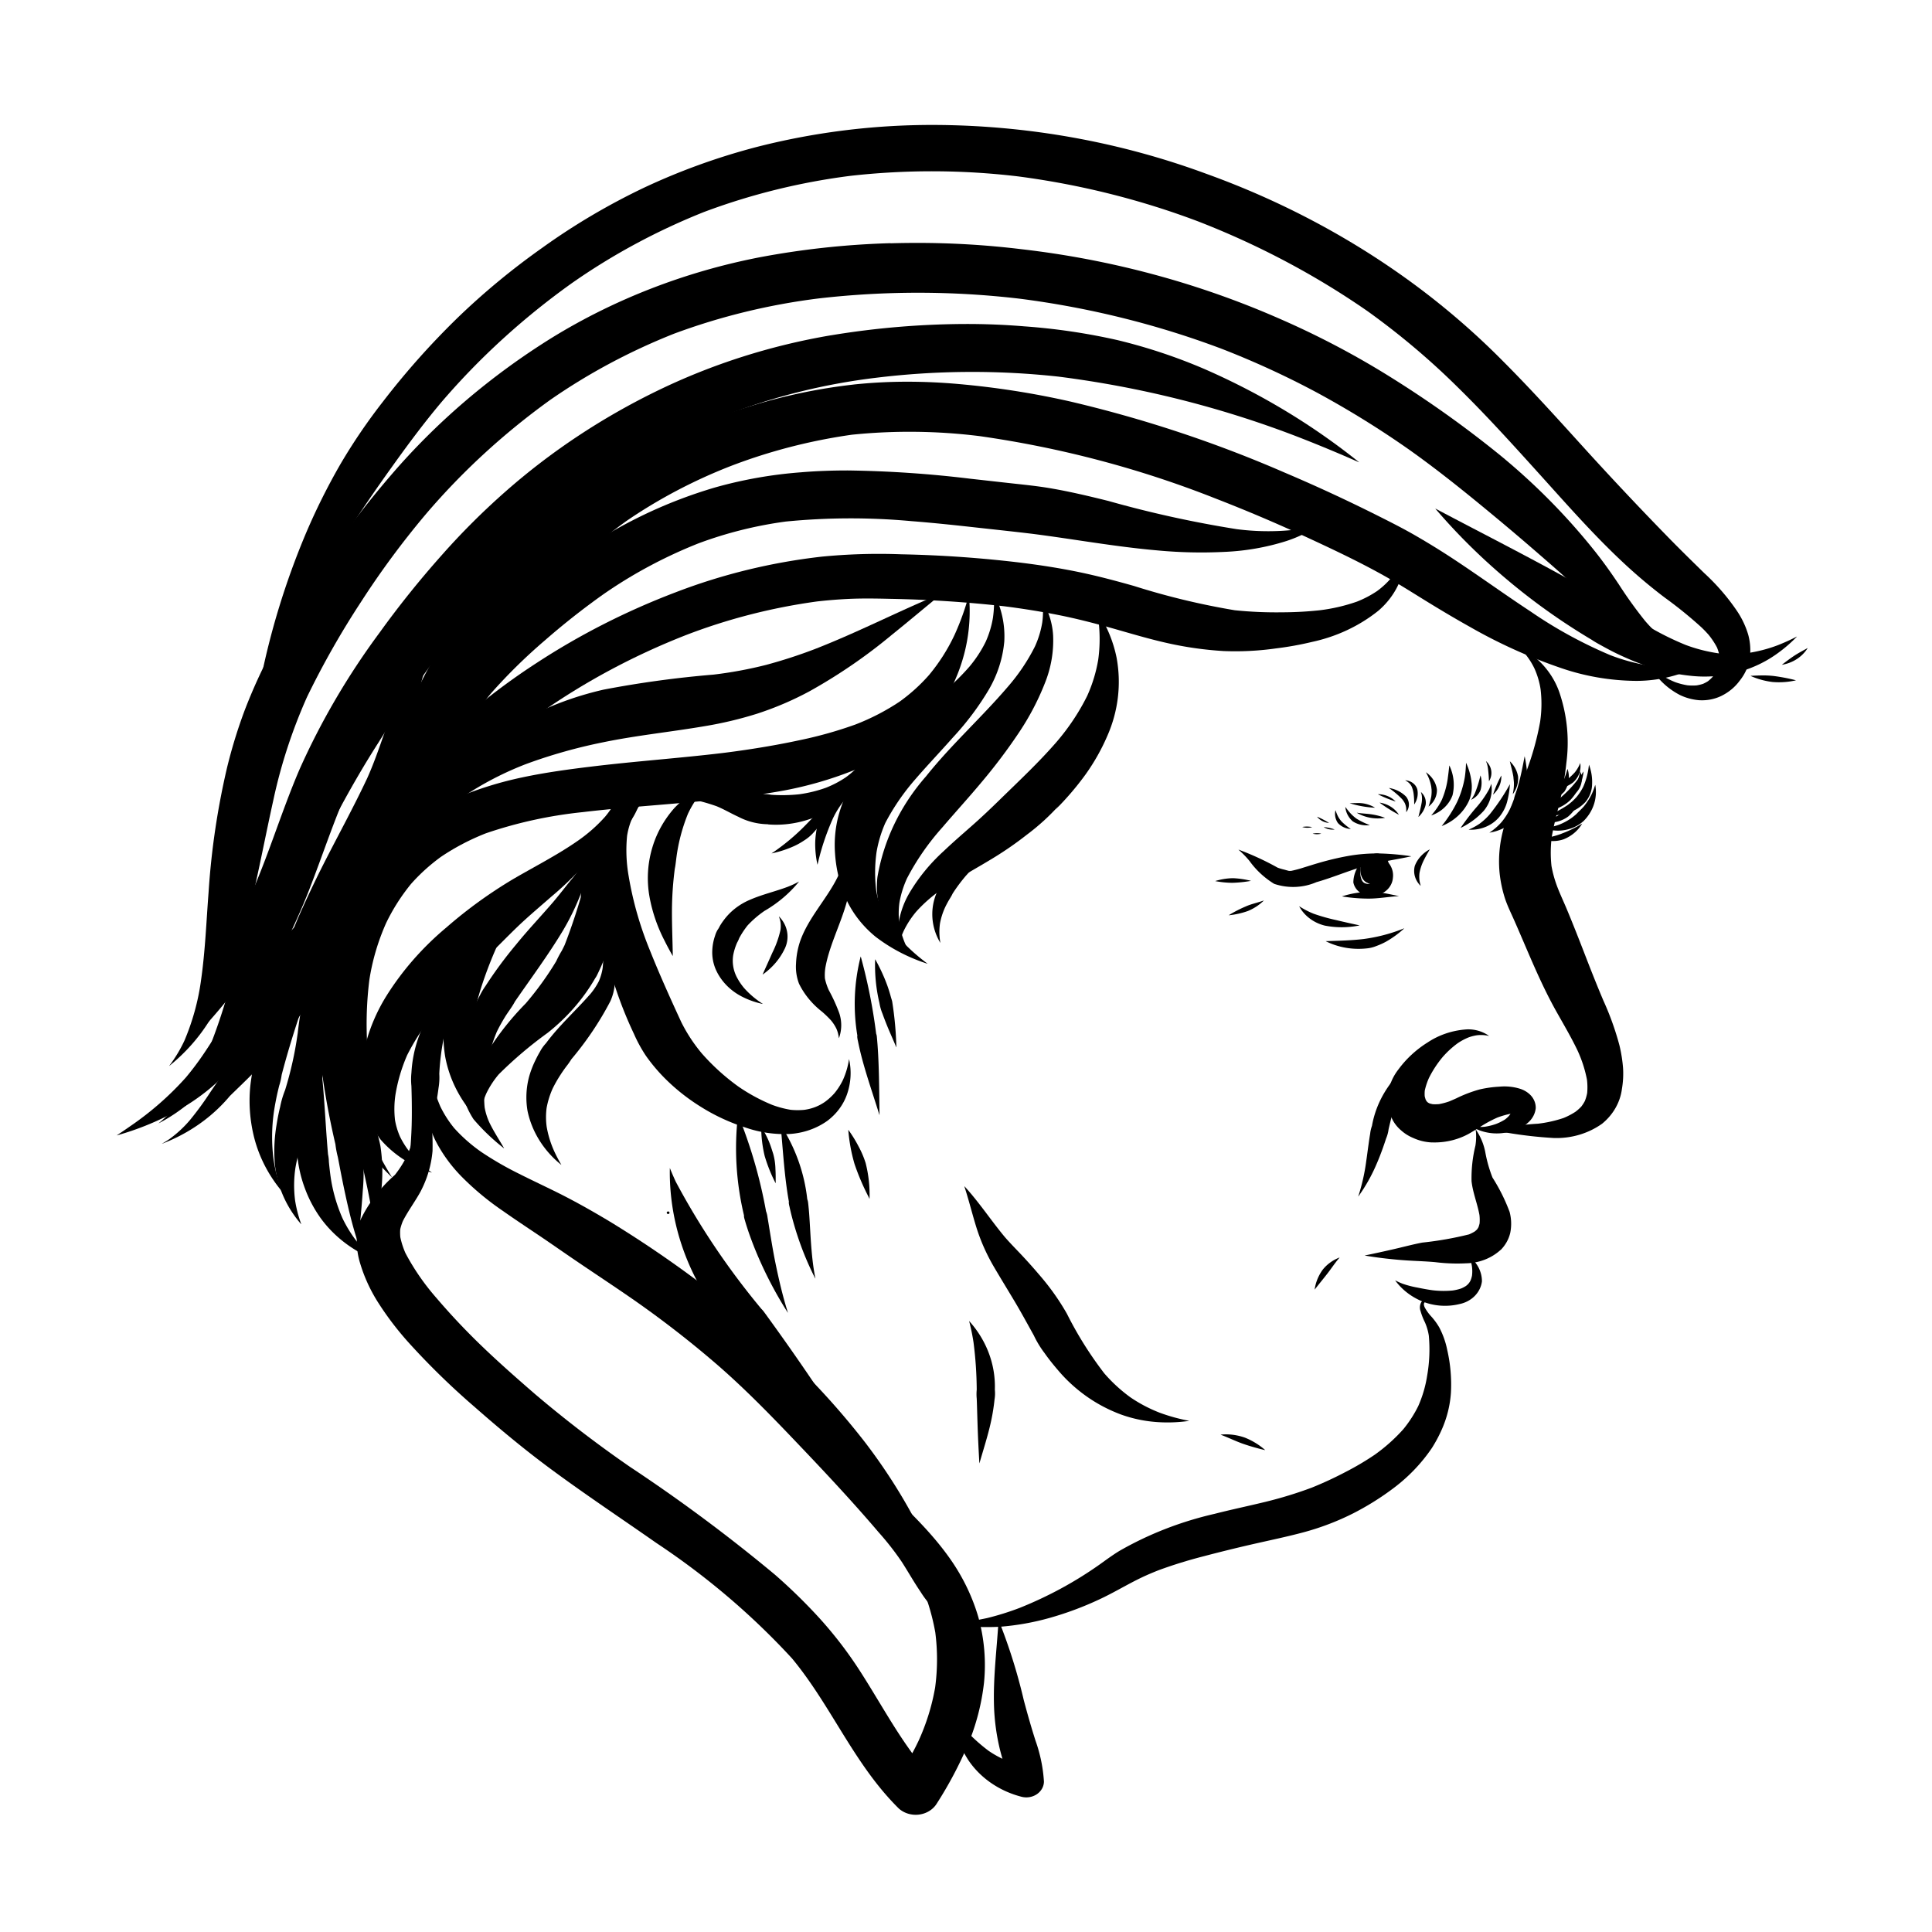 <svg xmlns="http://www.w3.org/2000/svg" width='100%' height='100%' viewBox='-5 -5 85 85' preserveAspectRatio='none'>
 <g>
   <path  id="svg_1" d="m56.8,19.297a5.202,4.728 0 0 1 -0.192,0.492l0.009,-0.02a3.964,3.603 0 0 1 -0.444,0.697a3.755,3.413 0 0 1 -0.584,0.536a4.47,4.063 0 0 1 -0.884,0.465a7.248,6.587 0 0 1 -1.641,0.382a14.447,13.131 0 0 1 -1.647,0.09a16.366,14.874 0 0 1 -2.088,-0.09a29.79,27.075 0 0 1 -4.441,-1.07c-0.804,-0.227 -1.609,-0.442 -2.43,-0.612c-0.829,-0.171 -1.668,-0.302 -2.511,-0.407a47.764,43.412 0 0 0 -5.287,-0.373a23.645,21.49 0 0 0 -3.506,0.103a24.158,21.957 0 0 0 -6.426,1.568a30.856,28.045 0 0 0 -6.135,3.12a29.1,26.449 0 0 0 -5.187,4.315a25.342,23.033 0 0 0 -2.084,2.567a20.576,18.701 0 0 0 -1.566,2.75a14.606,13.275 0 0 0 -0.923,2.711a13.01,11.824 0 0 0 -0.206,2.95a12.687,11.531 0 0 0 2.117,5.621a14.481,13.161 0 0 0 1.493,1.698l0.004,-0.002a18.363,16.69 0 0 1 -0.894,-1.65l0.015,0.033a15.221,13.834 0 0 1 -1.042,-3.427a14.696,13.357 0 0 1 0.019,-3.321a18.172,16.517 0 0 1 1.176,-3.877a20.727,18.839 0 0 1 2.563,-3.934a27.729,25.203 0 0 1 4.731,-4.268a29.729,27.021 0 0 1 6.36,-3.399a23.922,21.742 0 0 1 5.775,-1.483q0.679,-0.077 1.363,-0.111c0.614,-0.03 1.228,-0.019 1.844,-0.005a49.251,44.764 0 0 1 5.014,0.325c0.805,0.102 1.607,0.229 2.401,0.387c0.825,0.164 1.636,0.375 2.442,0.603c0.766,0.218 1.527,0.446 2.306,0.622a14.182,12.89 0 0 0 2.512,0.36a11.54,10.489 0 0 0 2.313,-0.116a12.863,11.691 0 0 0 1.58,-0.284a6.773,6.156 0 0 0 2.919,-1.37a3.737,3.396 0 0 0 0.877,-1.139a3.84,3.491 0 0 0 0.288,-1.438l-0.003,-0.002l-0.002,0.001l-0,0zm-37.85,6.948q-0.062,0.045 -0.126,0.089q0.063,-0.045 0.126,-0.089zm-8.617,12.223q-0.007,0.048 -0.015,0.095l0.015,-0.095z"/>
   <path  id="svg_3" d="m43.266,21.888c0.014,0.08 0.027,0.159 0.04,0.239l-0.002,-0.012a8.093,7.356 0 0 1 0.014,1.903a7.633,6.938 0 0 1 -0.485,1.596a10.906,9.912 0 0 1 -1.345,2.024c-0.775,0.895 -1.651,1.714 -2.503,2.547c-0.403,0.394 -0.81,0.78 -1.235,1.154c-0.408,0.36 -0.821,0.716 -1.214,1.09a8.709,7.916 0 0 0 -1.559,1.916a4.434,4.03 0 0 0 -0.457,2.277l0.005,0.001a4.696,4.268 0 0 1 0.24,-0.679a4.522,4.11 0 0 1 0.551,-0.842a6.6,5.999 0 0 1 1.116,-0.974c0.76,-0.522 1.588,-0.957 2.374,-1.445a15.096,13.721 0 0 0 1.367,-0.956a10.196,9.267 0 0 0 1.427,-1.302c-0.055,0.065 -0.111,0.13 -0.166,0.196a13.681,12.434 0 0 0 1.333,-1.558a10.335,9.394 0 0 0 0.944,-1.671a7.042,6.401 0 0 0 0.413,-3.463a6.705,6.094 0 0 0 -0.854,-2.042l-0.002,-0.001l-0.003,0.003l-0,-0zm-6.882,12.272l-0.032,0.022l0.032,-0.022z"/>
   <path  id="svg_4" d="m37.623,21.189a13.297,12.085 0 0 1 -0.621,1.731l0.009,-0.019l-0.011,0.023l-0.019,0.042l0.013,-0.029a9.184,8.347 0 0 1 -1.117,1.757a8.041,7.308 0 0 1 -1.289,1.169a9.653,8.773 0 0 1 -1.947,1.01a16.732,15.208 0 0 1 -2.441,0.688c-0.935,0.202 -1.883,0.362 -2.833,0.493c-0.196,0.027 -0.392,0.053 -0.589,0.077c-1.92,0.229 -3.853,0.363 -5.773,0.597c-1.012,0.122 -2.023,0.261 -3.018,0.472a14.774,13.428 0 0 0 -2.799,0.862a10.508,9.551 0 0 0 -3.172,2.021a10.026,9.113 0 0 0 -1.189,1.361a9.084,8.256 0 0 0 -0.834,1.533a10.309,9.37 0 0 0 -0.64,3.146a11.586,10.53 0 0 0 0.48,3.221a15.408,14.004 0 0 0 2.257,4.104l0.005,-0.002a17.354,15.773 0 0 1 -0.782,-2.996l0.003,0.02l-0.003,-0.023l-0.015,-0.098l0.012,0.077a19.02,17.287 0 0 1 -0.059,-4.32a11.653,10.591 0 0 1 0.736,-2.494a9.722,8.836 0 0 1 1.096,-1.722a8.541,7.763 0 0 1 1.315,-1.191a9.924,9.02 0 0 1 1.976,-1.036a17.775,16.155 0 0 1 4.256,-0.932c1.917,-0.227 3.847,-0.338 5.768,-0.537c1.062,-0.11 2.129,-0.232 3.175,-0.43a15.349,13.951 0 0 0 2.891,-0.836a8.571,7.79 0 0 0 4.161,-3.237a8.932,8.118 0 0 0 1.004,-4.499l-0.003,-0.002l-0.002,0.001l-0,0zm-26.349,16.752l-0.01,0.07l0.01,-0.07zm0.039,4.505l0.001,0.004l-0.004,-0.025l0.003,0.021zm25.643,-24.014l0.006,-0.013l0.002,-0.004l-0.008,0.017z"/>
   <path  id="svg_5" d="m36.474,21.088c-1.902,0.78 -3.716,1.727 -5.636,2.473a20.636,18.756 0 0 1 -2.13,0.691a16.599,15.087 0 0 1 -2.322,0.429a41.943,38.122 0 0 0 -4.825,0.659a13.308,12.096 0 0 0 -3.648,1.38a11.647,10.585 0 0 0 -4.827,5.137c-0.114,0.266 -0.212,0.536 -0.299,0.81l0.005,0.001a11.569,10.515 0 0 1 0.671,-0.885l-0.003,0.003a10.781,9.799 0 0 1 1.881,-1.71a13.493,12.264 0 0 1 2.81,-1.464a21.279,19.34 0 0 1 3.377,-0.953c1.483,-0.307 2.995,-0.457 4.488,-0.713a15.423,14.018 0 0 0 2.295,-0.547a13.334,12.119 0 0 0 2.318,-0.993a23.652,21.497 0 0 0 3.599,-2.469c0.757,-0.608 1.495,-1.236 2.25,-1.846l-0.002,-0.004l-0.001,0zm-21.147,8.999l-0.066,0.046l0.066,-0.046z"/>
   <path  id="svg_6" d="m38.719,21.09a5.986,5.44 0 0 1 -0.031,1.072l0.004,-0.023l-0.006,0.035l-0.002,0.016l0.002,-0.013a5.084,4.621 0 0 1 -0.319,1.057a6.038,5.488 0 0 1 -0.706,1.083c-1.083,1.257 -2.551,2.186 -3.74,3.354c-0.266,0.26 -0.514,0.534 -0.75,0.817a5.152,4.683 0 0 0 -0.49,0.649a6.527,5.932 0 0 0 -0.312,0.537a6.656,6.05 0 0 0 -0.518,1.37a6.177,5.614 0 0 0 -0.113,1.504a7.295,6.631 0 0 0 0.369,1.723a5.101,4.636 0 0 0 1.411,1.939a7.316,6.649 0 0 0 2.284,1.19l0.003,-0.004a8.891,8.081 0 0 1 -1.3,-1.185a5.516,5.013 0 0 1 -0.632,-0.969a5.259,4.78 0 0 1 -0.327,-1.087a7.892,7.173 0 0 1 0.018,-1.664a6.454,5.866 0 0 1 0.384,-1.28a11.003,10.001 0 0 1 1.34,-1.948c0.531,-0.614 1.094,-1.203 1.631,-1.812a13.574,12.337 0 0 0 1.591,-2.121a6.031,5.481 0 0 0 0.674,-2.1a4.91,4.462 0 0 0 -0.462,-2.141l-0.002,-0.001l-0.003,0.002l0.001,-0.001zm-5.135,11.262l-0.01,0.067l0.01,-0.067zm5.102,-10.175l0.001,-0.003l0.002,-0.011l-0.002,0.015z"/>
   <path  id="svg_7" d="m40.855,21.439a4.181,3.8 0 0 1 -0.001,0.952a4.94,4.49 0 0 1 -0.321,1.051a9.481,8.617 0 0 1 -1.206,1.789c-1.149,1.342 -2.483,2.541 -3.581,3.919a10.35,9.407 0 0 0 -2.142,4.438a4.347,3.951 0 0 0 0.233,1.76a4.584,4.166 0 0 0 1.182,1.584l0.004,-0.003c-0.049,-0.09 -0.095,-0.181 -0.139,-0.274l0.001,0.002l-0.004,-0.009l-0.002,-0.005l0.001,0.001a4.59,4.172 0 0 1 -0.31,-0.986a4.356,3.959 0 0 1 0.001,-0.945a5.214,4.739 0 0 1 0.328,-1.058a12.086,10.985 0 0 1 1.551,-2.242c0.587,-0.687 1.199,-1.355 1.776,-2.049a26.808,24.366 0 0 0 1.558,-2.066a13.058,11.868 0 0 0 1.184,-2.236a6.002,5.455 0 0 0 0.364,-2.119a3.947,3.588 0 0 0 -0.47,-1.506l-0.002,-0.001l-0.003,0.002l0,0.001zm-0.326,2.011l-0.022,0.048l0.022,-0.048zm-1.245,1.831l-0.035,0.042l0.035,-0.042zm-4.404,11.367l0.003,0.007l-0.005,-0.011l0.002,0.004z"/>
   <path  id="svg_8" d="m22.24,29.899c-0.028,0.075 -0.059,0.148 -0.092,0.22l0,0a4.275,3.886 0 0 1 -0.528,0.815a7.021,6.382 0 0 1 -1.21,1.065c-0.9,0.625 -1.893,1.128 -2.843,1.683a20.318,18.467 0 0 0 -2.921,2.117a13.734,12.483 0 0 0 -2.683,3.078a8.981,8.163 0 0 0 -0.82,1.852a7.588,6.896 0 0 0 -0.216,1.89a4.917,4.469 0 0 0 0.806,2.503a4.892,4.446 0 0 0 2.26,1.467l0.002,-0.004a5.96,5.417 0 0 1 -0.902,-0.818l0.025,0.029a4.201,3.819 0 0 1 -0.52,-0.789a3.713,3.375 0 0 1 -0.22,-0.734a5.208,4.734 0 0 1 0.018,-1.097a8.66,7.871 0 0 1 0.517,-1.754a11.603,10.545 0 0 1 1.394,-2.077c0.804,-0.933 1.687,-1.812 2.566,-2.686c0.39,-0.387 0.774,-0.782 1.182,-1.155c0.391,-0.357 0.797,-0.7 1.196,-1.05a15.16,13.779 0 0 0 2.07,-2.13a4.764,4.33 0 0 0 0.924,-2.426l-0.002,-0.002l-0.002,0.002l0,-0zm-7.839,9.334l-0.037,0.044l0.037,-0.044z"/>
   <path  id="svg_9" d="m16.609,35.776a6.992,6.355 0 0 0 -0.592,0.66a9.224,8.384 0 0 0 -0.533,0.726a7.008,6.369 0 0 0 -0.85,2.047a7.767,7.059 0 0 0 -0.053,2.248a6.169,5.607 0 0 0 1.31,2.65l0.004,-0.002a12.787,11.622 0 0 1 -0.361,-1.412a7.273,6.61 0 0 1 0.014,-1.672c0.066,-0.422 0.156,-0.841 0.259,-1.257c0.109,-0.437 0.223,-0.872 0.358,-1.303a21.408,19.458 0 0 1 0.855,-2.169a4.659,4.235 0 0 1 0.514,-0.861a1.948,1.77 0 0 1 0.326,-0.304l-0.009,0.006a1.801,1.636 0 0 1 0.154,-0.094l-0.002,-0.004a2.33,2.118 0 0 0 -1.395,0.741l-0.001,-0z"/>
   <path  id="svg_10" d="m22.566,29.823a8.623,7.838 0 0 0 -1.655,3.279a30.291,27.531 0 0 1 -1.069,3.475q-0.062,0.129 -0.128,0.256a4.975,4.522 0 0 0 -0.242,0.455a15.251,13.862 0 0 1 -1.34,1.856a13.412,12.19 0 0 0 -1.866,2.429a4.484,4.075 0 0 0 -0.4,1.381a3.688,3.352 0 0 0 0.242,1.408l0.006,-0.001a4.836,4.395 0 0 1 0.04,-0.448l-0.001,0.013a3.985,3.622 0 0 1 0.244,-0.822a4.44,4.035 0 0 1 0.543,-0.834a18.333,16.662 0 0 1 2.152,-1.827a9.11,8.28 0 0 0 2.092,-2.401l-0.003,0.004a1.062,0.966 0 0 0 0.081,-0.133c0.057,-0.114 0.109,-0.229 0.162,-0.344q0.087,-0.19 0.159,-0.386a6.36,5.78 0 0 0 0.221,-0.797a12.424,11.292 0 0 0 0.186,-1.773a33.702,30.631 0 0 1 0.114,-3.227a6.701,6.091 0 0 1 0.434,-1.495l-0.001,0.001c0.011,-0.022 0.022,-0.045 0.033,-0.067l-0.003,-0.004l-0.001,0.001l-0,0zm-0.462,1.564c-0.003,0.021 -0.006,0.041 -0.009,0.061l0.009,-0.061zm-5.685,11.668l-0.017,0.039l0.017,-0.039zm5.417,-10.786l0.002,-0.011l-0.002,0.011zm6.387,-14.044l0.001,-0.002l-0.001,0.002z"/>
   <path  id="svg_11" d="m20.885,32.387a2.334,2.122 0 0 1 -0.135,0.4l0.007,-0.013a5.638,5.125 0 0 1 -0.653,0.962c-0.252,0.313 -0.497,0.631 -0.757,0.939c-0.541,0.631 -1.118,1.236 -1.64,1.88a20.19,18.351 0 0 0 -1.345,1.822a3.442,3.128 0 0 0 -0.231,0.381q-0.113,0.209 -0.213,0.425a9.168,8.332 0 0 0 -0.393,0.994a7.393,6.72 0 0 0 -0.273,2.088a4.16,3.781 0 0 0 0.581,1.975a9.583,8.71 0 0 0 1.34,1.281l0.004,-0.003c-0.219,-0.381 -0.465,-0.751 -0.653,-1.146a3.272,2.974 0 0 1 -0.202,-0.651a5.388,4.897 0 0 1 -0.004,-0.8c0.016,-0.287 0.046,-0.572 0.086,-0.857a7.798,7.088 0 0 1 0.453,-1.669c0.109,-0.224 0.231,-0.441 0.362,-0.655c0.138,-0.225 0.314,-0.442 0.436,-0.677c0.716,-1.039 1.472,-2.055 2.119,-3.133a12.49,11.352 0 0 0 0.845,-1.782a3.705,3.367 0 0 0 0.271,-1.761l-0.003,-0.002l-0.003,0.002l0,-0zm-0.139,0.408l0.004,-0.008l-0.004,0.008z"/>
   <path  id="svg_12" d="m23.614,29.888a3.967,3.606 0 0 0 -1.354,1.058a4.369,3.971 0 0 0 -0.674,1.422a10.291,9.354 0 0 0 -0.234,1.783a12.379,11.251 0 0 0 0.189,2.258a20.435,18.573 0 0 0 1.353,4.083a7.029,6.388 0 0 0 0.529,0.966a8.358,7.596 0 0 0 0.73,0.884a8.958,8.142 0 0 0 1.689,1.358a8.277,7.523 0 0 0 1.947,0.904a4.807,4.369 0 0 0 1.939,0.287a3.02,2.745 0 0 0 1.672,-0.579a2.733,2.484 0 0 0 0.86,-1.153a3.401,3.091 0 0 0 0.097,-1.555l-0.005,0a4.04,3.672 0 0 1 -0.267,0.911a3.22,2.927 0 0 1 -0.37,0.579a2.693,2.448 0 0 1 -0.412,0.377a1.935,1.759 0 0 1 -0.932,0.359a2.807,2.551 0 0 1 -0.583,-0.003a3.975,3.612 0 0 1 -0.82,-0.219a7.673,6.974 0 0 1 -1.494,-0.812a10.019,9.106 0 0 1 -1.599,-1.452a7.806,7.095 0 0 1 -0.906,-1.385c-0.477,-1.034 -0.947,-2.074 -1.368,-3.128a18.047,16.403 0 0 1 -0.943,-3.289a7.908,7.188 0 0 1 -0.069,-1.768a3.899,3.544 0 0 1 0.237,-0.808a3.984,3.621 0 0 1 0.496,-0.764l-0.008,0.01c0.096,-0.111 0.197,-0.218 0.302,-0.321l-0.002,-0.004l-0.001,0l0,-0.001zm-0.97,3.56l0.007,0.048l-0.007,-0.048zm0.666,-3.23l0.004,-0.005l-0.004,0.005z"/>
   <path  id="svg_13" d="m21.983,30.609a5.195,4.721 0 0 0 -0.627,0.978l-0.014,0.028a4.194,3.811 0 0 0 -0.279,0.487a6.577,5.978 0 0 0 -0.509,2.29a0.573,0.521 0 0 0 0.978,0.368a0.62,0.564 0 0 0 0.167,-0.368c0.052,-0.412 0.062,-0.828 0.117,-1.24c0.042,-0.254 0.108,-0.501 0.164,-0.753c0.044,-0.195 0.074,-0.393 0.107,-0.59c0.043,-0.261 0.082,-0.53 0.146,-0.791a3.721,3.382 0 0 1 0.31,-0.431l-0.001,0.001l0.047,-0.054l-0.003,-0.004a2.742,2.492 0 0 0 -0.242,0.127q0.025,-0.066 0.055,-0.131a1.303,1.184 0 0 1 0.146,-0.233a0.832,0.756 0 0 1 0.107,-0.099l-0.001,0l0.002,-0.002l0.002,-0.001l-0.001,0.001c0.02,-0.014 0.042,-0.027 0.064,-0.04l-0.001,-0.004a1.165,1.059 0 0 0 -0.735,0.461l0.001,-0zm0.411,-0.074l-0.009,0.02l0.009,-0.02zm0.148,0.052l0.003,-0.003l-0.003,0.003zm0.111,-0.395l-0.001,0.001l0.002,-0.002l-0.001,0.001z"/>
   <path  id="svg_14" d="m22.527,29.249a2.053,1.866 0 0 0 -0.611,1.223q-0.007,0.075 -0.008,0.15c-0.056,0.096 -0.113,0.191 -0.167,0.287l-0.004,0.006a3.818,3.47 0 0 0 -0.524,0.983a0.42,0.382 0 0 0 0.193,0.43a0.427,0.388 0 0 0 0.572,-0.136a9.731,8.845 0 0 0 0.86,-1.214a3.219,2.925 0 0 0 0.417,-1.456a0.438,0.398 0 0 0 -0.431,-0.383a0.432,0.392 0 0 0 -0.296,0.11l0,-0z"/>
   <path  id="svg_15" d="m30.15,33.786a3.931,3.573 0 0 1 -0.506,0.235l0.007,-0.003c-0.552,0.207 -1.133,0.338 -1.673,0.576a2.809,2.553 0 0 0 -1.149,0.908c-0.046,0.061 -0.088,0.124 -0.128,0.187c-0.045,0.07 -0.075,0.15 -0.127,0.216a1.252,1.138 0 0 0 -0.116,0.271c-0.022,0.062 -0.04,0.124 -0.056,0.187a2.762,2.51 0 0 0 -0.066,0.487a2.274,2.067 0 0 0 0.15,0.791a2.633,2.393 0 0 0 1.142,1.198a3.447,3.133 0 0 0 0.929,0.331l0.002,-0.004c-0.055,-0.035 -0.108,-0.072 -0.162,-0.109l0.004,0.003a3.987,3.624 0 0 1 -0.674,-0.602l0.013,0.016l-0.014,-0.017l-0.018,-0.021l0.016,0.018a2.927,2.66 0 0 1 -0.333,-0.513a1.89,1.718 0 0 1 -0.133,-0.918a3.003,2.73 0 0 1 0.169,-0.545a1.706,1.55 0 0 0 0.097,-0.207a4.176,3.796 0 0 1 0.366,-0.555a4.655,4.231 0 0 1 0.739,-0.637a5.66,5.144 0 0 0 1.523,-1.291l-0.002,-0.003l-0.001,0l0.001,0zm-0.476,0.223l-0.022,0.008l0.022,-0.008zm-1.947,4.449l0.001,0.002l-0.003,-0.004l0.002,0.003l-0.001,0z"/>
   <path  id="svg_16" d="m32.17,32.414c-0.006,0.091 -0.015,0.181 -0.029,0.271l0.002,-0.017a3.977,3.614 0 0 1 -0.282,0.9c-0.487,0.997 -1.318,1.828 -1.673,2.885a4.193,3.811 0 0 0 -0.166,0.941a2.498,2.271 0 0 0 0.131,0.883a3.835,3.485 0 0 0 1.014,1.234a4.99,4.536 0 0 1 0.396,0.384a2.037,1.851 0 0 1 0.234,0.36a1.646,1.496 0 0 1 0.101,0.351l0,0c0.003,0.021 0.006,0.042 0.008,0.063l0.006,0.001a2.016,1.832 0 0 0 0.009,-1.106a8.607,7.823 0 0 0 -0.456,-0.999a2.897,2.633 0 0 1 -0.172,-0.518a2.595,2.359 0 0 1 0.017,-0.457c0.292,-1.706 1.668,-3.428 0.865,-5.176l-0.003,-0.002l-0.002,0.002l0,-0zm-0.847,5.082l-0.006,0.042l0.006,-0.042z"/>
   <path  id="svg_17" d="m26.116,29.571a4.111,3.736 0 0 0 -1.451,0.985a5.211,4.736 0 0 0 -0.947,1.673a5.639,5.125 0 0 0 -0.138,2.251a8.108,7.369 0 0 0 0.672,1.935c0.107,0.216 0.223,0.429 0.343,0.64l0.005,-0.001c-0.01,-0.66 -0.039,-1.319 -0.037,-1.978a17.81,16.187 0 0 1 0.126,-1.86c0.03,-0.139 0.043,-0.282 0.062,-0.423a9.288,8.442 0 0 1 0.517,-1.992a5.048,4.588 0 0 1 0.639,-0.994l-0.012,0.014q0.109,-0.127 0.225,-0.25l-0.002,-0.004l-0.001,0.001zm-0.823,1.175l-0.015,0.033l0.015,-0.033zm-0.536,2.009l-0.005,0.036l0.005,-0.036zm-0.007,0.05l-0.014,0.09l0.014,-0.09z"/>
   <path  id="svg_18" d="m24.334,48.355a0.061,0.056 0 1 0 0.061,-0.056a0.062,0.056 0 0 0 -0.061,0.056z"/>
   <path  id="svg_19" d="m32.552,11.919a22.504,20.454 0 0 0 -4.575,0.963a25.001,22.723 0 0 0 -4.015,1.597a22.684,20.617 0 0 0 -6.069,4.452a28.735,26.117 0 0 0 -2.391,2.865a26.41,24.004 0 0 0 -1.866,3.001a39.434,35.841 0 0 0 -2.565,6.925q-0.419,1.584 -0.777,3.182l0.005,0.001c1.227,-2.14 2.436,-4.288 3.695,-6.413c0.611,-1.031 1.231,-2.059 1.875,-3.074c0.63,-0.993 1.268,-1.98 1.985,-2.924q0.373,-0.491 0.772,-0.965a23.382,21.252 0 0 1 3.915,-3.594a22.103,20.089 0 0 1 4.604,-2.43a22.652,20.588 0 0 1 5.332,-1.379a22.706,20.637 0 0 1 5.618,0.061a42.388,38.526 0 0 1 10.375,2.742q2.123,0.823 4.178,1.781c1.233,0.572 2.469,1.161 3.634,1.841c0.553,0.323 1.09,0.666 1.636,1c0.586,0.358 1.177,0.708 1.779,1.044a22.033,20.026 0 0 0 3.965,1.79a9.567,8.695 0 0 0 3.311,0.571a5.594,5.084 0 0 0 2.957,-0.761l-0.002,-0.004a6.261,5.691 0 0 1 -0.74,0.134a6.005,5.458 0 0 1 -1.409,-0.003a8.084,7.348 0 0 1 -1.935,-0.499a19.236,17.483 0 0 1 -3.496,-1.914c-1.162,-0.763 -2.281,-1.578 -3.442,-2.341q-0.789,-0.518 -1.611,-0.993c-0.553,-0.321 -1.127,-0.61 -1.701,-0.898q-2.013,-1.01 -4.096,-1.894a51.901,47.172 0 0 0 -9.401,-3.116a33.852,30.767 0 0 0 -4.965,-0.775c-0.733,-0.064 -1.469,-0.098 -2.205,-0.098a20.416,18.556 0 0 0 -2.378,0.124l0,0z"/>
   <path  id="svg_20" d="m30.287,15.776a17.658,16.049 0 0 0 -3.83,0.671a19.698,17.903 0 0 0 -3.158,1.215a20.34,18.487 0 0 0 -2.712,1.568a18.88,17.16 0 0 0 -2.572,2.08a19.771,17.969 0 0 0 -2.065,2.426a13.826,12.566 0 0 0 -1.536,2.993c-0.439,1.23 -0.742,2.497 -1.256,3.705l0.005,0.001c1.31,-1.548 2.147,-3.371 3.439,-4.931a25.119,22.83 0 0 1 2.373,-2.332a33.418,30.373 0 0 1 2.538,-2.003a20.175,18.337 0 0 1 4.203,-2.258a16.464,14.964 0 0 1 3.853,-0.965a26.607,24.182 0 0 1 5.528,-0.018c0.939,0.073 1.875,0.172 2.811,0.276c0.837,0.093 1.676,0.181 2.512,0.282c1.84,0.235 3.663,0.571 5.516,0.731a18.75,17.042 0 0 0 2.929,0.064a9.645,8.766 0 0 0 2.722,-0.475a5.435,4.94 0 0 0 1.558,-0.786l-0.002,-0.004a5.671,5.154 0 0 1 -1.302,0.304a9.75,8.862 0 0 1 -2.437,-0.04a45.156,41.042 0 0 1 -5.628,-1.237c-0.866,-0.216 -1.736,-0.423 -2.619,-0.571c-0.542,-0.091 -1.09,-0.145 -1.637,-0.206c-0.611,-0.067 -1.222,-0.137 -1.832,-0.204a45.331,41.201 0 0 0 -5.394,-0.364c-0.668,0 -1.337,0.023 -2.005,0.077l0,-0.001zm9.917,2.685l0.105,0.013l-0.105,-0.013z"/>
   <path  id="svg_21" d="m34.178,5.699a33.37,30.33 0 0 0 -5.78,0.625a26.027,23.656 0 0 0 -9.11,3.532a31.55,28.675 0 0 0 -7.085,6.048a44.91,40.818 0 0 0 -5.227,7.692a27.699,25.175 0 0 0 -1.209,2.649a26.051,23.678 0 0 0 -0.785,2.558a40.311,36.638 0 0 0 -0.806,5.464c-0.099,1.284 -0.147,2.572 -0.33,3.849a12.285,11.166 0 0 1 -0.734,2.672a6.863,6.238 0 0 1 -0.667,1.105l0.004,0.002a8.524,7.747 0 0 0 2.37,-3.197a25.89,23.531 0 0 0 1.206,-3.866c0.37,-1.542 0.661,-3.099 1.004,-4.645a26.985,24.527 0 0 1 1.477,-4.518a42.576,38.697 0 0 1 2.397,-4.218a41.234,37.477 0 0 1 2.827,-3.823a32.275,29.334 0 0 1 5.475,-5.032a26.246,23.855 0 0 1 5.459,-2.918a26.24,23.849 0 0 1 6.37,-1.55a34.83,31.656 0 0 1 8.831,0.014a36.488,33.164 0 0 1 8.895,2.208a36.638,33.3 0 0 1 4.206,1.936a40.71,37.001 0 0 1 4.05,2.511c1.323,0.94 2.572,1.954 3.812,2.984q0.961,0.799 1.902,1.618c0.574,0.498 1.152,0.997 1.695,1.524a17.755,16.137 0 0 0 2.662,2.317a4.194,3.811 0 0 0 1.575,0.641a2.604,2.367 0 0 0 1.603,-0.183l-0.002,-0.004a2.891,2.627 0 0 1 -0.703,0.006a2.795,2.54 0 0 1 -0.616,-0.157a3.543,3.221 0 0 1 -0.639,-0.35a6.097,5.542 0 0 1 -0.945,-0.897a20.595,18.719 0 0 1 -1.128,-1.57c-0.369,-0.554 -0.751,-1.09 -1.174,-1.611a29.844,27.125 0 0 0 -4.049,-4.079a47.894,43.53 0 0 0 -4.801,-3.426a36.318,33.009 0 0 0 -4.968,-2.612a36.676,33.334 0 0 0 -11.334,-3.038a34.403,31.268 0 0 0 -4.563,-0.273q-0.581,0 -1.162,0.017l0,-0zm-30.312,32.276q-0.01,0.066 -0.02,0.131l0.02,-0.131z"/>
   <path  id="svg_22" d="m19.545,18.217a20.45,18.586 0 0 0 -6.505,4.304a23.575,21.427 0 0 0 -2.533,3.012a32.921,29.922 0 0 0 -1.908,3.23a37.65,34.219 0 0 0 -1.651,3.728c-0.458,1.226 -0.872,2.465 -1.334,3.691c-0.279,0.737 -0.576,1.469 -0.91,2.187l0.001,-0.001a22.125,20.109 0 0 1 -1.391,2.501l0.004,0.003a27.374,24.88 0 0 0 4.602,-6.454c0.625,-1.153 1.219,-2.319 1.832,-3.478c0.591,-1.115 1.219,-2.212 1.905,-3.28a58.933,53.564 0 0 1 4.004,-5.607a32.194,29.26 0 0 1 3.888,-3.832l-0.002,-0.004l-0.001,0l-0,0.001z"/>
   <path  id="svg_23" d="m13.797,24.151a27.752,25.223 0 0 0 -3.238,2.683a16.106,14.638 0 0 0 -1.427,1.658a15.297,13.903 0 0 0 -1.122,1.836a35.206,31.998 0 0 0 -1.763,4.273c-0.193,0.571 -0.394,1.141 -0.569,1.717c-0.149,0.49 -0.282,0.985 -0.416,1.478a30.062,27.323 0 0 1 -1.343,4.013a9.463,8.601 0 0 1 -1.153,1.842l0.022,-0.025a6.421,5.836 0 0 1 -0.807,0.79l0.002,0.004a7.344,6.674 0 0 0 2.424,-2.044a17.579,15.977 0 0 0 1.743,-2.819c0.526,-1.047 0.986,-2.121 1.477,-3.181c0.242,-0.521 0.484,-1.041 0.708,-1.57c0.254,-0.6 0.479,-1.209 0.704,-1.818c0.426,-1.154 0.834,-2.318 1.347,-3.443a39.37,35.783 0 0 1 3.415,-5.392l-0.002,-0.003l-0.002,0l0,-0zm-9.841,17.582l-0.021,0.045l0.021,-0.045z"/>
   <path  id="svg_24" d="m14.271,23.213a7.788,7.079 0 0 0 -1.914,2.853c-0.433,1.047 -0.734,2.137 -1.202,3.173c-0.599,1.276 -1.283,2.518 -1.922,3.778c-0.365,0.718 -0.706,1.444 -1.034,2.176c-0.296,0.661 -0.533,1.336 -0.776,2.013q-0.32,0.893 -0.713,1.762a24.17,21.968 0 0 1 -1.593,2.827c-0.283,0.423 -0.58,0.836 -0.864,1.257a14.983,13.618 0 0 1 -0.887,1.215a5.274,4.793 0 0 1 -0.898,0.837l0.002,-0.001a4.078,3.706 0 0 1 -0.34,0.212l0.002,0.004a7.282,6.618 0 0 0 2.98,-2.099c0.471,-0.462 0.954,-0.912 1.398,-1.396a19.158,17.412 0 0 0 1.366,-1.674a17.225,15.656 0 0 0 0.908,-1.429c0.302,-0.539 0.557,-1.097 0.814,-1.654c0.634,-1.356 1.322,-2.692 1.943,-4.054c0.302,-0.663 0.585,-1.334 0.833,-2.016a15.464,14.056 0 0 0 0.563,-1.91c0.208,-1.041 0.273,-2.1 0.425,-3.149c-0.004,0.027 -0.007,0.054 -0.012,0.08a9.651,8.772 0 0 1 0.596,-2.213a5.788,5.261 0 0 1 0.328,-0.59l-0.002,-0.004l-0.002,0.001l0,-0zm-11.805,21.893l-0.007,0.005l0.007,-0.005l0,0z"/>
   <path  id="svg_25" d="m8.497,35.232a24.942,22.669 0 0 0 -3.863,5.112a2.301,2.091 0 0 0 -0.209,0.307q-0.093,0.149 -0.189,0.296c-0.115,0.179 -0.233,0.357 -0.355,0.534q-0.326,0.471 -0.697,0.916a13.937,12.667 0 0 1 -2.454,2.151l0.024,-0.017q-0.303,0.213 -0.612,0.417l0.002,0.004a11.811,10.735 0 0 0 3.2,-1.409a9.417,8.559 0 0 0 1.346,-1.058q0.304,-0.291 0.577,-0.606c0.123,-0.141 0.243,-0.284 0.359,-0.43a2.408,2.188 0 0 0 0.281,-0.4c1.229,-1.789 1.749,-3.871 2.595,-5.814l-0.002,-0.003l-0.002,0.001l0,0zm-5.265,7.108l-0.036,0.042l0.036,-0.042z"/>
   <path  id="svg_26" d="m8.97,37.363a10.637,9.668 0 0 0 -2.838,4.708l0.005,-0.01a1.634,1.485 0 0 0 -0.064,0.276c-0.024,0.153 -0.046,0.307 -0.062,0.461c-0.023,0.229 -0.033,0.459 -0.031,0.69a8.03,7.298 0 0 0 0.164,1.401a6.841,6.218 0 0 0 1.239,2.5l0.005,-0.002a8.298,7.542 0 0 1 -0.353,-1.376c0.002,0.02 0.006,0.038 0.008,0.058a9.404,8.547 0 0 1 0.014,-2.197q0.058,-0.369 0.138,-0.734c0.028,-0.126 0.058,-0.251 0.089,-0.376a3.098,2.815 0 0 0 0.108,-0.472c0.433,-1.664 1.001,-3.298 1.583,-4.924l-0.003,-0.003l-0.002,0.001l0,0z"/>
   <path  id="svg_27" d="m8.747,37.414a18.309,16.641 0 0 0 -0.647,3.03l0.003,-0.02l-0.006,0.041l-0.015,0.099l0.006,-0.041a18.639,16.941 0 0 1 -0.546,2.439a4.788,4.351 0 0 0 -0.216,0.733c-0.063,0.254 -0.114,0.511 -0.154,0.768a8.322,7.563 0 0 0 -0.091,1.602a5.487,4.987 0 0 0 1.169,2.795l0.004,-0.002a6.483,5.893 0 0 1 -0.27,-1.035a6.317,5.742 0 0 1 0.014,-1.446a11.04,10.034 0 0 1 0.379,-1.444c0.088,-0.26 0.183,-0.518 0.28,-0.776l0.148,-0.395l0.074,-0.2a1.809,1.644 0 0 0 0.075,-0.274l-0.01,0.07a8.031,7.299 0 0 0 0.291,-2.878c-0.091,-0.913 -0.299,-1.811 -0.434,-2.718l0.001,0.003c-0.017,-0.117 -0.033,-0.234 -0.049,-0.351l-0.003,-0.003l-0.002,0.002l0,-0zm-0.659,3.11l0.009,-0.059l0.003,-0.021l-0.012,0.08l0,0z"/>
   <path  id="svg_28" d="m28.174,1.497a27.137,24.665 0 0 0 -4.838,1.76a28.714,26.098 0 0 0 -4.48,2.646a32.6,29.63 0 0 0 -3.748,3.102a37.004,33.632 0 0 0 -3.251,3.654a28.123,25.561 0 0 0 -1.892,2.783a32.453,29.496 0 0 0 -1.537,3.096a39.989,36.346 0 0 0 -1.975,6.456l0.005,0.001q1.693,-3.265 3.696,-6.387q0.99,-1.536 2.06,-3.027c0.697,-0.975 1.41,-1.939 2.187,-2.864a33.469,30.42 0 0 1 5.741,-5.247a27.826,25.291 0 0 1 5.831,-3.143a26.504,24.089 0 0 1 6.428,-1.589a29.179,26.52 0 0 1 7.393,0.023a32.822,29.831 0 0 1 7.933,1.985a34.883,31.705 0 0 1 7.442,3.946a33.879,30.792 0 0 1 3.951,3.331c1.263,1.237 2.441,2.542 3.619,3.846c1.176,1.302 2.336,2.626 3.627,3.837a23.766,21.601 0 0 0 1.867,1.579a19.017,17.284 0 0 1 1.627,1.319c0.108,0.103 0.21,0.21 0.308,0.32a3.794,3.449 0 0 1 0.374,0.564a2.52,2.29 0 0 1 0.105,0.344a2.236,2.032 0 0 1 0.001,0.288a2.332,2.12 0 0 1 -0.113,0.36a2.471,2.246 0 0 1 -0.202,0.317a1.972,1.793 0 0 1 -0.19,0.174a1.68,1.527 0 0 1 -0.214,0.114a1.731,1.573 0 0 1 -0.288,0.07a2.101,1.91 0 0 1 -0.402,-0.005a2.824,2.567 0 0 1 -0.546,-0.142a3.606,3.277 0 0 1 -0.718,-0.387a4.364,3.966 0 0 1 -0.358,-0.293l-0.004,0.003a3.255,2.958 0 0 0 1.29,1.243a2.238,2.034 0 0 0 0.845,0.232a1.821,1.655 0 0 0 0.971,-0.182a2.255,2.05 0 0 0 0.817,-0.672a2.413,2.193 0 0 0 0.442,-0.968a3.091,2.81 0 0 0 -0.063,-1.057a4.37,3.972 0 0 0 -0.479,-1.024a10.265,9.33 0 0 0 -1.457,-1.69c-0.544,-0.532 -1.088,-1.064 -1.618,-1.608q-1.847,-1.894 -3.619,-3.844c-1.181,-1.302 -2.356,-2.609 -3.604,-3.858a34.513,31.369 0 0 0 -4.005,-3.456a34.962,31.777 0 0 0 -9.07,-4.804a32.114,29.188 0 0 0 -11.975,-2.146a28.457,25.864 0 0 0 -7.915,1zm4.151,1.251l-0.077,0.009l0.077,-0.009z"/>
   <path  id="svg_29" d="m58.152,17.382a28.399,25.811 0 0 0 3.126,3.096a28.079,25.52 0 0 0 3.75,2.67c0.154,0.105 0.322,0.194 0.487,0.285c0.173,0.095 0.348,0.189 0.525,0.277a12.274,11.156 0 0 0 1.188,0.513a7.917,7.195 0 0 0 2.142,0.508a5.132,4.664 0 0 0 3.879,-1.019a6.444,5.857 0 0 0 0.807,-0.702l-0.003,-0.004a8.269,7.516 0 0 1 -0.852,0.386a5.91,5.372 0 0 1 -1.365,0.348a5.189,4.717 0 0 1 -1.249,0.001a6.432,5.846 0 0 1 -1.424,-0.366a12.174,11.065 0 0 1 -1.793,-0.905c-0.325,-0.192 -0.64,-0.397 -0.958,-0.598c-0.321,-0.203 -0.651,-0.391 -0.98,-0.584c-1.335,-0.781 -2.705,-1.513 -4.078,-2.235c-1.065,-0.56 -2.136,-1.111 -3.198,-1.675l-0.001,0l-0.002,0.004l0,-0zm15.083,5.996l-0.016,0.006l0.016,-0.006z"/>
   <path  id="svg_30" d="m61.767,23.421a4.059,3.69 0 0 1 0.297,0.303l-0.003,-0.003l0.007,0.008l0.004,0.005l-0.002,-0.003a3.611,3.282 0 0 1 0.44,0.681a4.183,3.802 0 0 1 0.269,0.91a6.497,5.905 0 0 1 -0.02,1.434a14.624,13.291 0 0 1 -0.863,2.808c-0.226,0.542 -0.487,1.071 -0.665,1.629a6.463,5.874 0 0 0 -0.257,2.193a6.608,6.006 0 0 0 0.25,1.176c0.113,0.329 0.271,0.645 0.411,0.964c0.29,0.658 0.566,1.321 0.857,1.979c0.305,0.688 0.627,1.368 0.999,2.028c0.313,0.556 0.637,1.106 0.911,1.678a6.567,5.969 0 0 1 0.417,1.286a3.341,3.037 0 0 1 0.01,0.592a2.286,2.078 0 0 1 -0.102,0.352a1.995,1.813 0 0 1 -0.153,0.239a2.07,1.882 0 0 1 -0.258,0.232a3.019,2.744 0 0 1 -0.526,0.275a5.084,4.62 0 0 1 -1.125,0.251a11.955,10.866 0 0 0 -2.293,0.338l0.001,0.004a5.997,5.451 0 0 1 0.948,0.056l-0.037,-0.005a16.985,15.437 0 0 0 2.081,0.237a3.249,2.953 0 0 0 2.124,-0.632a2.677,2.433 0 0 0 0.868,-1.521a4.845,4.403 0 0 0 0.05,-0.935a7.588,6.897 0 0 0 -0.158,-0.988a14.736,13.394 0 0 0 -0.706,-1.969c-0.28,-0.66 -0.542,-1.323 -0.8,-1.99c-0.269,-0.695 -0.541,-1.39 -0.83,-2.079c-0.141,-0.335 -0.299,-0.665 -0.424,-1.006a5.97,5.426 0 0 1 -0.23,-0.848a6.574,5.975 0 0 1 0.015,-1.298c0.094,-0.549 0.249,-1.084 0.373,-1.629a16.46,14.96 0 0 0 0.267,-1.613a8.24,7.489 0 0 0 -0.295,-3.06a3.918,3.561 0 0 0 -1.846,-2.085l-0.001,0l-0.002,0.004l-0,0zm0.749,1.003l0.014,0.029l-0.014,-0.029zm0.24,2.353l-0.009,0.062l0.009,-0.062zm-0.685,-3.046l-0.002,-0.002l-0.005,-0.005l0.006,0.007l0,0z"/>
   <path  id="svg_31" d="m57.779,40.882a4.872,4.428 0 0 0 -1.251,1.164a2.579,2.344 0 0 0 -0.473,1.532a2.346,2.132 0 0 0 0.231,0.723a1.71,1.554 0 0 0 0.373,0.445a1.832,1.665 0 0 0 0.517,0.32a2.031,1.846 0 0 0 0.85,0.198l-0.023,-0.003a2.909,2.644 0 0 0 1.777,-0.473c0.062,-0.036 0.123,-0.073 0.183,-0.111a1.994,1.812 0 0 0 1.21,0.165a1.79,1.627 0 0 0 0.77,-0.242a1.651,1.5 0 0 0 0.354,-0.275a1.111,1.01 0 0 0 0.269,-0.569a0.926,0.842 0 0 0 -0.254,-0.6a1.106,1.005 0 0 0 -0.467,-0.264a2.12,1.927 0 0 0 -0.88,-0.083a4.581,4.164 0 0 0 -0.869,0.122a5.448,4.952 0 0 0 -1.022,0.39c-0.104,0.046 -0.208,0.093 -0.313,0.136a2.74,2.49 0 0 1 -0.451,0.12a2.114,1.921 0 0 1 -0.272,0.004c-0.048,-0.009 -0.095,-0.021 -0.141,-0.034q-0.036,-0.018 -0.07,-0.037q-0.027,-0.023 -0.052,-0.048q-0.026,-0.037 -0.048,-0.075a1.645,1.495 0 0 1 -0.046,-0.158a1.978,1.798 0 0 1 0.003,-0.246a3.293,2.993 0 0 1 0.184,-0.557a5.272,4.792 0 0 1 0.597,-0.914a4.229,3.844 0 0 1 0.657,-0.607a2.519,2.289 0 0 1 0.493,-0.265a1.752,1.592 0 0 1 0.374,-0.094a1.491,1.355 0 0 1 0.34,-0.001a1.599,1.453 0 0 1 0.175,0.032l0.003,-0.004a1.483,1.348 0 0 0 -0.947,-0.286a3.3,2.999 0 0 0 -1.779,0.596l0,-0zm2.207,-0.337l-0.021,0.002l0.021,-0.002zm1.471,3.456q-0.031,0.045 -0.065,0.089a1.406,1.278 0 0 1 -0.173,0.159a2.171,1.973 0 0 1 -0.383,0.194a2.351,2.137 0 0 1 -0.505,0.128a1.613,1.466 0 0 1 -0.215,0.011a5.249,4.771 0 0 1 0.764,-0.415a3.709,3.371 0 0 1 0.577,-0.166l0,-0z"/>
   <path  id="svg_32" d="m63.962,28.834a4.071,3.7 0 0 1 -0.163,0.475a1.84,1.672 0 0 1 -0.229,0.353l0.01,-0.012l-0.026,0.032a7.984,7.257 0 0 1 -0.728,0.658l0.002,0.004a1.718,1.561 0 0 0 1.001,-0.518a1.369,1.244 0 0 0 0.138,-0.992l-0.003,-0.002l-0.003,0.002l-0.001,0z"/>
   <path  id="svg_33" d="m64.907,28.651c-0.005,0.043 -0.01,0.085 -0.017,0.127l0.002,-0.007a3.713,3.375 0 0 1 -0.23,0.832a2.63,2.39 0 0 1 -0.292,0.452a2.563,2.329 0 0 1 -0.404,0.367a4.641,4.218 0 0 1 -0.803,0.433l0.002,0.004a1.819,1.653 0 0 0 1.596,-0.583a1.458,1.325 0 0 0 0.284,-0.762a2.574,2.34 0 0 0 -0.134,-0.864l-0.002,-0.001l-0.003,0.002l0,0z"/>
   <path  id="svg_34" d="m64.512,28.932c-0.003,0.033 -0.007,0.065 -0.012,0.098l0,-0.002a1.436,1.306 0 0 1 -0.087,0.285a2.167,1.969 0 0 1 -0.257,0.376a3.863,3.511 0 0 1 -0.603,0.554l0.002,0.004a1.337,1.215 0 0 0 0.847,-0.441a0.982,0.892 0 0 0 0.114,-0.873l-0.003,-0.001l-0.002,0.002l0,-0zm-0.104,0.394l-0.003,0.007l0.003,-0.007z"/>
   <path  id="svg_35" d="m65.18,29.537a3.327,3.024 0 0 1 -0.138,0.372l0.006,-0.011a3.158,2.87 0 0 1 -0.374,0.591c-0.114,0.13 -0.251,0.243 -0.363,0.374c0.012,-0.014 0.024,-0.028 0.037,-0.042c-0.075,0.065 -0.153,0.128 -0.234,0.186a2.573,2.339 0 0 1 -0.515,0.274a2.69,2.445 0 0 1 -0.591,0.144l0.001,0l-0.002,0l0.001,0l-0.001,0l-0.071,0.008l-0.001,0.004a1.604,1.458 0 0 0 1.741,-0.32a2.084,1.894 0 0 0 0.509,-1.581l-0.003,-0.002l-0.002,0.001l-0,0zm-2.172,1.888l0,0zm2.031,-1.509l0.003,-0.007l-0.003,0.007z"/>
   <path  id="svg_36" d="m64.604,31.237a4.837,4.396 0 0 1 -0.801,0.402c-0.036,0.014 -0.073,0.027 -0.108,0.043a3.173,2.884 0 0 1 -0.721,0.185l0.004,0c-0.068,0.008 -0.135,0.014 -0.203,0.019l-0.002,0.004a1.301,1.182 0 0 0 1.027,0.033a1.7,1.545 0 0 0 0.806,-0.682l-0.002,-0.003l-0.001,0l0,-0zm-0.776,0.393l-0.017,0.006l0.017,-0.006zm-0.863,0.238l0.009,-0.001l-0.009,0.001z"/>
   <path  id="svg_37" d="m64.664,28.948a5.923,5.383 0 0 1 -0.4,0.535l0.02,-0.024a5.56,5.053 0 0 1 -0.937,0.881l0.01,-0.007l-0.016,0.011l-0.014,0.01l0.009,-0.006a3.307,3.005 0 0 1 -0.614,0.329l0.001,0.004a1.688,1.534 0 0 0 1.36,-0.476a2.472,2.247 0 0 0 0.587,-1.255l-0.003,-0.003l-0.002,0.001l-0,0zm-1.329,1.4l0.006,-0.004l0.006,-0.005l-0.012,0.008l-0,0z"/>
   <path  id="svg_38" d="m64.548,29.975a5.434,4.939 0 0 1 -0.884,0.828a2.526,2.296 0 0 1 -0.508,0.271l0.017,-0.006c-0.091,0.034 -0.182,0.065 -0.275,0.092l0,0.005a1.306,1.187 0 0 0 1.103,-0.247l-0.004,0.003a1.869,1.699 0 0 0 0.554,-0.943l-0.002,-0.003l-0.002,0.001l0,0z"/>
   <path  id="svg_39" d="m64.52,28.578c-0.013,0.031 -0.026,0.062 -0.039,0.093l0.002,-0.006a1.753,1.594 0 0 1 -0.199,0.318a2.728,2.48 0 0 1 -0.458,0.4a6.236,5.668 0 0 1 -0.592,0.36l0.002,0.004a1.554,1.413 0 0 0 0.964,-0.315a1.088,0.989 0 0 0 0.325,-0.854l-0.003,-0.003l-0.002,0.002zm-0.236,0.405l-0.008,0.01l0.008,-0.01zm-0.469,0.408l-0.013,0.009l0.013,-0.009z"/>
   <path  id="svg_40" d="m61.424,29.512a10.225,9.293 0 0 1 -0.874,1.305a2.79,2.536 0 0 1 -0.455,0.423l0.003,-0.002a2.642,2.401 0 0 1 -0.478,0.26l0.002,0.004a1.557,1.416 0 0 0 1.4,-0.636l-0.002,0.002a2.009,1.826 0 0 0 0.3,-0.647a4.665,4.24 0 0 0 0.11,-0.708l-0.002,-0.003l-0.002,0.001l-0,0zm-1.303,1.71l-0.015,0.01l0.015,-0.01z"/>
   <path  id="svg_41" d="m60.606,29.493a2.756,2.505 0 0 1 -0.094,0.237l0.006,-0.013a4.915,4.467 0 0 1 -0.609,0.855a11.012,10.008 0 0 0 -0.645,0.847l0.004,0.003a3.343,3.038 0 0 0 1.024,-0.765l-0.029,0.034a1.734,1.576 0 0 0 0.348,-1.197l-0.003,-0.002l-0.002,0.002l0,0z"/>
   <path  id="svg_42" d="m59.499,28.565a6.865,6.239 0 0 1 -0.052,0.623a5.07,4.608 0 0 1 -0.34,1.094l0.009,-0.019l-0.009,0.019l-0.014,0.03l0.014,-0.03a6.304,5.73 0 0 1 -0.676,1.056l0.004,0.003a2.291,2.082 0 0 0 1.219,-1.167l-0.006,0.012a1.919,1.745 0 0 0 0.091,-0.784a3.184,2.894 0 0 0 -0.236,-0.837l-0.003,-0.002l-0.002,0.002l0,0zm-0.392,1.718l0,-0.001l0,0l0,0.001l0,-0z"/>
   <path  id="svg_43" d="m58.763,28.682c-0.02,0.187 -0.041,0.374 -0.068,0.56l0.005,-0.029a4.393,3.993 0 0 1 -0.263,0.971a3.406,3.096 0 0 1 -0.419,0.633l0.004,-0.004c-0.017,0.019 -0.033,0.038 -0.05,0.058l0.002,0.004a1.57,1.427 0 0 0 0.932,-0.89a2.359,2.144 0 0 0 -0.138,-1.304l-0.002,-0.001l-0.002,0.002l-0,-0zm-0.318,1.485l-0.007,0.014l0.007,-0.014z"/>
   <path  id="svg_44" d="m57.517,29.853a1.65,1.5 0 0 1 0.037,0.154a1.331,1.209 0 0 1 -0.003,0.286c-0.036,0.217 -0.093,0.43 -0.146,0.644l0.005,0.002a1.192,1.083 0 0 0 0.313,-0.534a0.721,0.656 0 0 0 -0.201,-0.554l-0.002,-0.001l-0.002,0.003l-0,-0z"/>
   <path  id="svg_45" d="m55.701,30.317a6.567,5.968 0 0 0 0.837,0.525l0.003,-0.004a1.197,1.088 0 0 0 -0.837,-0.525l-0.002,0.004l0,0z"/>
   <path  id="svg_46" d="m57.738,28.984c0.034,0.061 0.066,0.123 0.096,0.186l-0.003,-0.005a2.16,1.963 0 0 1 0.138,0.445c0.005,0.043 0.009,0.085 0.015,0.128a1.914,1.74 0 0 1 -0.014,0.305a3.31,3.008 0 0 1 -0.119,0.438l0.004,0.002a1.048,0.952 0 0 0 0.364,-0.747a1.239,1.126 0 0 0 -0.476,-0.755l-0.002,-0l-0.002,0.003l0,-0zm0.23,0.614l0.001,0.008l-0.001,-0.008zm0.003,0.019l0.001,0.009l-0.001,-0.009zm0.014,0.124l0.003,0.023l-0.003,-0.023zm-0.012,0.284l-0.001,0.007l0.001,-0.007z"/>
   <path  id="svg_47" d="m56.112,29.673a3.862,3.51 0 0 1 0.575,0.486a1.062,0.965 0 0 1 0.125,0.19a0.966,0.878 0 0 1 0.051,0.18l0,-0.005l0.001,0.007l0.001,0.006l-0.001,-0.005a1.631,1.482 0 0 1 0.004,0.195l0.005,0.001a0.644,0.586 0 0 0 -0.014,-0.682a1.324,1.203 0 0 0 -0.744,-0.378l-0.001,0l-0.002,0.004l0,0zm0.751,0.86l0,-0.001l0,-0.002l0,0.003z"/>
   <path  id="svg_48" d="m55.625,29.946a4.981,4.527 0 0 0 0.77,0.315l0.002,-0.004a1.039,0.945 0 0 0 -0.77,-0.315l-0.002,0.004l-0,0z"/>
   <path  id="svg_49" d="m56.828,29.335c0.036,0.02 0.07,0.04 0.104,0.063a0.827,0.751 0 0 1 0.103,0.095a0.764,0.694 0 0 1 0.075,0.117a1.487,1.352 0 0 1 0.083,0.311a4.192,3.81 0 0 1 0.026,0.464l0.006,0.001a1.019,0.926 0 0 0 0.129,-0.663a0.589,0.536 0 0 0 -0.525,-0.393l-0.001,0.004l-0.001,0zm0.108,0.065l0.003,0.002l-0.003,-0.002z"/>
   <path  id="svg_50" d="m60.133,29.121a6.107,5.55 0 0 1 -0.252,0.799a1.911,1.737 0 0 1 -0.157,0.263l0.003,0.003a0.837,0.761 0 0 0 0.413,-0.434a1.359,1.235 0 0 0 -0.002,-0.631l-0.002,-0.002l-0.003,0.002l-0,0z"/>
   <path  id="svg_51" d="m61.047,29.127a5.643,5.129 0 0 0 -0.357,0.826l0.004,0.002a1.233,1.12 0 0 0 0.358,-0.828l-0.002,-0.002l-0.003,0.001l0,-0z"/>
   <path  id="svg_52" d="m54.698,30.761a1.701,1.546 0 0 0 1.231,0.221l0.001,-0.004a2.79,2.536 0 0 0 -0.536,-0.142c-0.189,-0.033 -0.384,-0.039 -0.575,-0.062l0.007,0.001c-0.042,-0.006 -0.084,-0.012 -0.126,-0.018l-0.001,0l-0.002,0.004l0,-0z"/>
   <path  id="svg_53" d="m54.389,30.338l-0.001,0.004a4.138,3.761 0 0 0 1.099,0.194l0.002,-0.004a1.314,1.194 0 0 0 -0.83,-0.199c-0.089,0 -0.179,0.003 -0.27,0.005l0,0z"/>
   <path  id="svg_54" d="m54.19,30.509a1.087,0.988 0 0 0 0.323,0.625a1.021,0.928 0 0 0 0.745,0.168l0.001,-0.004a3.069,2.789 0 0 1 -0.586,-0.285a1.879,1.708 0 0 1 -0.31,-0.291l0.006,0.008c-0.061,-0.072 -0.118,-0.146 -0.174,-0.222l-0.002,-0.001l-0.003,0.003l0,-0.001z"/>
   <path  id="svg_55" d="m53.753,30.653a0.843,0.766 0 0 0 0.106,0.552a0.805,0.732 0 0 0 0.564,0.268l0.002,-0.004a2.636,2.396 0 0 1 -0.409,-0.335l-0.028,-0.034a1.259,1.144 0 0 1 -0.145,-0.231c-0.032,-0.071 -0.059,-0.144 -0.085,-0.217l-0.003,-0.002l-0.002,0.002zm0.092,0.222l0.003,0.005l-0.003,-0.005z"/>
   <path  id="svg_56" d="m53.241,31.392a0.693,0.63 0 0 0 0.47,0.104l0.002,-0.004a1.627,1.479 0 0 0 -0.47,-0.103l-0.001,0l-0.001,0.004l0,-0z"/>
   <path  id="svg_57" d="m52.949,30.936a0.718,0.653 0 0 0 0.516,0.27l0.002,-0.004a3.664,3.33 0 0 0 -0.514,-0.269l-0.002,0l-0.002,0.004l0,-0z"/>
   <path  id="svg_58" d="m52.758,31.677l0,0.004a0.734,0.667 0 0 0 0.365,0l0,-0.004a0.749,0.68 0 0 0 -0.181,-0.021a0.777,0.706 0 0 0 -0.183,0.021l-0,0z"/>
   <path  id="svg_59" d="m52.299,31.382l0,0.004a0.722,0.656 0 0 0 0.423,0.006l0,-0.004a1.01,0.918 0 0 0 -0.225,-0.023a1.035,0.94 0 0 0 -0.198,0.018l0,-0z"/>
   <path  id="svg_60" d="m49.491,32.386a4.211,3.828 0 0 1 0.518,0.538l-0.027,-0.033a3.925,3.567 0 0 0 1.075,0.994a2.381,2.164 0 0 0 1.859,-0.073c0.683,-0.194 1.333,-0.47 2.011,-0.675c0.705,-0.213 1.438,-0.305 2.16,-0.461l0,-0.004a10.053,9.137 0 0 0 -1.382,-0.123a6.605,6.003 0 0 0 -1.405,0.112a11.674,10.61 0 0 0 -1.301,0.31c-0.206,0.059 -0.411,0.127 -0.617,0.188a4.659,4.235 0 0 1 -0.573,0.155a0.883,0.802 0 0 1 -0.096,0.002c-0.078,-0.017 -0.157,-0.043 -0.232,-0.061a2.229,2.026 0 0 1 -0.269,-0.081a11.855,10.775 0 0 0 -1.716,-0.792l-0.001,0l-0.002,0.004l-0,-0z"/>
   <path  id="svg_61" d="m55.87,32.769c0.011,0.021 0.022,0.042 0.032,0.063l-0.001,-0.001l0.001,0.002l0.002,0.003l-0.001,-0.003a1.117,1.015 0 0 1 0.063,0.215a1.317,1.197 0 0 1 0,0.244a1.274,1.158 0 0 1 -0.074,0.253a1.125,1.022 0 0 1 -0.101,0.157a0.924,0.84 0 0 1 -0.103,0.095a0.833,0.757 0 0 1 -0.112,0.059a0.882,0.802 0 0 1 -0.105,0.028a2.395,2.177 0 0 1 -0.304,0.005a0.795,0.722 0 0 1 -0.107,-0.026a0.587,0.533 0 0 1 -0.057,-0.03a0.538,0.489 0 0 1 -0.042,-0.038a0.668,0.607 0 0 1 -0.05,-0.079a1.131,1.028 0 0 1 -0.052,-0.174a2.488,2.261 0 0 1 0.018,-0.548l0,0.001l0.007,-0.046l-0.005,-0.001a1.595,1.45 0 0 0 -0.337,0.873a0.787,0.716 0 0 0 0.931,0.582a0.931,0.846 0 0 0 0.809,-0.781a1.02,0.927 0 0 0 -0.408,-0.856l-0.001,-0l-0.002,0.003l-0.001,0zm0.095,0.273l0.001,0.006l-0.001,-0.006zm0.001,0.006l0.003,0.015l-0.003,-0.015zm-0.079,0.509l-0.007,0.016l0.007,-0.016zm-0.867,0.292l0.009,0.003l0,0l-0.009,-0.003l0,0zm0.009,0.003l0.004,0.001l-0.003,-0.001l-0,-0zm0.875,-1.019l0,-0.001l0,-0l0.001,0.001l-0.001,0z"/>
   <path  id="svg_62" d="m57.898,32.371a1.498,1.361 0 0 0 -0.652,0.723a1.052,0.957 0 0 0 0.253,0.876l0.005,-0.002a2.394,2.176 0 0 1 -0.053,-0.237l0.002,0.014a1.625,1.477 0 0 1 -0.002,-0.333a2.439,2.217 0 0 1 0.159,-0.499c0.087,-0.185 0.189,-0.362 0.292,-0.539l-0.002,-0.004l-0.001,0l0,0z"/>
   <path  id="svg_63" d="m55.224,34.24l0.02,-0.002a3.781,3.437 0 0 0 -1.196,0.197l0,0.004a6.618,6.015 0 0 0 1.196,0.096c0.433,-0.004 0.86,-0.083 1.294,-0.109l0.001,-0.004c-0.223,-0.043 -0.444,-0.094 -0.669,-0.132a2.872,2.61 0 0 0 -0.512,-0.057a1.149,1.045 0 0 0 -0.133,0.007l0,0z"/>
   <path  id="svg_64" d="m48.47,33.761l0,0.004a3.774,3.43 0 0 0 0.756,0.075a5.201,4.727 0 0 0 0.807,-0.084l0,-0.004a3.583,3.256 0 0 0 -0.756,-0.114q-0.027,-0.001 -0.054,-0.001a2.564,2.33 0 0 0 -0.753,0.124l0,0z"/>
   <path  id="svg_65" d="m50.599,34.618c-0.257,0.095 -0.539,0.149 -0.787,0.26a5.312,4.828 0 0 0 -0.75,0.386l0.002,0.004a3.303,3.002 0 0 0 0.842,-0.189a2.181,1.982 0 0 0 0.696,-0.458l-0.002,-0.004l-0.001,0z"/>
   <path  id="svg_66" d="m55.374,32.599a0.655,0.596 0 0 0 -0.42,0.26c-0.192,0.272 -0.125,0.854 0.203,0.98a0.571,0.519 0 0 0 0.131,0.06a0.578,0.525 0 0 0 0.434,-0.048a0.658,0.598 0 0 0 0.328,-0.352a0.802,0.729 0 0 0 0.04,-0.352a0.572,0.52 0 0 0 -0.375,-0.576a0.411,0.374 0 0 0 -0.135,-0.021a0.44,0.4 0 0 0 -0.206,0.049l-0,0z"/>
   <path  id="svg_67" d="m59.918,44.683c0.005,0.025 0.009,0.048 0.013,0.072l0,-0.001a2.975,2.704 0 0 1 -0.019,0.651a7.25,6.59 0 0 0 -0.17,1.561c0.055,0.51 0.258,0.988 0.348,1.49a2.307,2.097 0 0 1 0.006,0.368a1.543,1.402 0 0 1 -0.05,0.17q-0.029,0.051 -0.063,0.098c-0.032,0.031 -0.067,0.061 -0.102,0.089a1.897,1.724 0 0 1 -0.247,0.126a13.721,12.471 0 0 1 -2.06,0.362c-0.419,0.08 -0.831,0.192 -1.246,0.287q-0.639,0.147 -1.282,0.28l0,0.004c0.529,0.089 1.063,0.152 1.598,0.196c0.498,0.041 0.997,0.048 1.494,0.093a7.153,6.501 0 0 0 1.375,0.051a2.206,2.005 0 0 0 1.523,-0.604l-0.025,0.03a1.803,1.638 0 0 0 0.434,-0.767a2.447,2.224 0 0 0 -0.029,-0.922a9.191,8.354 0 0 0 -0.753,-1.51a7.083,6.438 0 0 1 -0.307,-1.065a3.092,2.81 0 0 0 -0.434,-1.06l-0.002,-0.001l-0.003,0.003l0,0.001zm0.012,0.071l0,-0.003l0,0.003z"/>
   <path  id="svg_68" d="m59.651,50.3a2.679,2.435 0 0 1 0.113,0.442l-0.005,-0.028a1.898,1.725 0 0 1 0.004,0.403a1.274,1.158 0 0 1 -0.065,0.217a0.669,0.608 0 0 1 -0.209,0.247a1.325,1.204 0 0 1 -0.208,0.108a1.916,1.741 0 0 1 -0.374,0.088a3.805,3.458 0 0 1 -0.862,-0.009c-0.228,-0.03 -0.454,-0.073 -0.68,-0.119a4.02,3.654 0 0 1 -0.673,-0.176l0.02,0.007a2.913,2.648 0 0 1 -0.323,-0.147l-0.004,0.003a2.818,2.561 0 0 0 1.114,0.888a2.452,2.229 0 0 0 1.714,0.149a1.272,1.156 0 0 0 0.986,-0.997a1.561,1.418 0 0 0 -0.542,-1.079l-0.002,-0.001l-0.003,0.003l0,-0z"/>
   <path  id="svg_69" d="m29.343,44.497c0.108,1.125 0.164,2.255 0.365,3.371l-0.005,0.038a1.14,1.036 0 0 0 0.033,0.186c0.014,0.07 0.03,0.139 0.046,0.208c0.036,0.153 0.076,0.304 0.118,0.455c0.08,0.288 0.17,0.574 0.269,0.857a15.199,13.814 0 0 0 0.699,1.636l0.005,-0.002c-0.031,-0.155 -0.056,-0.31 -0.08,-0.467l0.002,0.017c-0.072,-0.497 -0.11,-0.998 -0.14,-1.499c-0.015,-0.252 -0.029,-0.506 -0.046,-0.759c-0.008,-0.127 -0.018,-0.253 -0.03,-0.38c-0.006,-0.056 -0.011,-0.113 -0.017,-0.169l-0.01,-0.085a0.642,0.584 0 0 0 -0.036,-0.143a8.829,8.024 0 0 0 -1.168,-3.267l-0.002,-0.001l-0.003,0.002l-0,0z"/>
   <path  id="svg_70" d="m27.469,44.05a15.305,13.911 0 0 0 0.263,4.42a0.499,0.454 0 0 0 0.014,0.127c0.011,0.041 0.023,0.082 0.035,0.122c0.027,0.095 0.056,0.19 0.087,0.284c0.061,0.19 0.127,0.377 0.197,0.564c0.135,0.362 0.285,0.721 0.447,1.074a19.884,18.072 0 0 0 1.147,2.11l0.005,-0.002c-0.23,-0.727 -0.402,-1.469 -0.554,-2.213c-0.077,-0.377 -0.141,-0.756 -0.204,-1.135q-0.045,-0.273 -0.089,-0.547c-0.016,-0.098 -0.033,-0.196 -0.049,-0.294a1.342,1.22 0 0 0 -0.066,-0.272a25.391,23.078 0 0 0 -1.228,-4.237l-0.003,-0.002l-0.003,0.003l0,-0z"/>
   <path  id="svg_71" d="m32.865,37.088a10.195,9.266 0 0 0 -0.145,3.473l-0.006,0.045a1.381,1.255 0 0 0 0.031,0.191q0.022,0.109 0.045,0.217q0.047,0.216 0.102,0.43c0.073,0.287 0.156,0.571 0.242,0.855c0.179,0.586 0.376,1.167 0.556,1.752l0.005,0c-0.008,-0.591 -0.012,-1.182 -0.027,-1.773q-0.011,-0.441 -0.033,-0.881q-0.012,-0.219 -0.028,-0.44c-0.006,-0.073 -0.012,-0.147 -0.018,-0.22c-0.003,-0.044 -0.008,-0.088 -0.012,-0.132a0.589,0.536 0 0 0 -0.03,-0.128a28.932,26.296 0 0 0 -0.676,-3.39l-0.002,-0.002l-0.002,0.002l0,-0z"/>
   <path  id="svg_72" d="m33.503,37.21a8.652,7.863 0 0 0 0.189,1.921a2.5,2.272 0 0 0 0.137,0.475c0.056,0.161 0.119,0.32 0.182,0.478c0.133,0.333 0.285,0.658 0.421,0.99l0.005,-0.001a18.563,16.872 0 0 0 -0.183,-2.003c-0.014,-0.072 -0.044,-0.149 -0.063,-0.222c-0.023,-0.089 -0.051,-0.178 -0.078,-0.266c-0.051,-0.162 -0.11,-0.322 -0.174,-0.48a9.062,8.236 0 0 0 -0.431,-0.893l-0.002,-0.001l-0.003,0.002l0,-0z"/>
   <path  id="svg_73" d="m37.428,47.198c0.189,0.574 0.332,1.16 0.509,1.737a9.737,8.85 0 0 0 0.773,1.77c0.308,0.527 0.63,1.048 0.942,1.572c0.289,0.487 0.558,0.982 0.832,1.476a4.949,4.498 0 0 0 0.48,0.788c0.188,0.27 0.397,0.524 0.614,0.777a6.973,6.337 0 0 0 1.167,1.074a6.459,5.871 0 0 0 1.57,0.839a5.424,4.93 0 0 0 1.629,0.337a6.041,5.491 0 0 0 1.367,-0.054l0,-0.005a7.429,6.752 0 0 1 -1.293,-0.357a6.213,5.647 0 0 1 -1.287,-0.677a7.08,6.435 0 0 1 -1.155,-1.063a18.141,16.488 0 0 1 -1.634,-2.609a11.662,10.599 0 0 0 -1.218,-1.716q-0.379,-0.447 -0.782,-0.876c-0.247,-0.262 -0.501,-0.517 -0.735,-0.788c-0.609,-0.731 -1.125,-1.524 -1.773,-2.229l-0.001,-0l-0.003,0.003l0,0zm1.788,2.238l0.055,0.065l-0.055,-0.065z"/>
   <path  id="svg_74" d="m57.005,41.816a5.063,4.601 0 0 0 -1.644,2.717a1.729,1.571 0 0 0 -0.079,0.344c-0.026,0.151 -0.048,0.302 -0.069,0.454c-0.037,0.255 -0.068,0.511 -0.106,0.765l0.001,-0.004a10.392,9.445 0 0 1 -0.35,1.544l0.005,0.001a8.462,7.691 0 0 0 0.795,-1.412c0.107,-0.244 0.202,-0.493 0.291,-0.742c0.046,-0.13 0.09,-0.261 0.133,-0.392a1.872,1.702 0 0 0 0.111,-0.413a21.226,19.292 0 0 1 0.868,-2.757l-0,0.002c0.017,-0.034 0.032,-0.069 0.049,-0.104l-0.002,-0.003l-0.002,0l-0,-0zm-1.889,4.222l-0.005,0.033l0.005,-0.033zm1.842,-4.11l0.003,-0.006l-0.003,0.006z"/>
   <path  id="svg_75" d="m53.934,50.325a1.75,1.59 0 0 0 -0.743,0.54a2.259,2.053 0 0 0 -0.351,0.864l0.005,0.002c0.176,-0.228 0.361,-0.45 0.537,-0.676c0.174,-0.221 0.325,-0.454 0.506,-0.67l-0.004,0.004c0.017,-0.02 0.034,-0.041 0.052,-0.06l-0.001,-0.004l-0.001,0l0,0z"/>
   <path  id="svg_76" d="m57.539,52.277a0.559,0.508 0 0 0 -0.039,0.409a3.206,2.914 0 0 0 0.186,0.48a2.771,2.518 0 0 1 0.176,0.598a8.064,7.329 0 0 1 -0.075,1.771a6.291,5.718 0 0 1 -0.389,1.325a5.945,5.404 0 0 1 -0.656,1.017a7.84,7.126 0 0 1 -1.259,1.125a12.067,10.968 0 0 1 -1.269,0.751a15.649,14.223 0 0 1 -1.502,0.697a16.776,15.248 0 0 1 -2.061,0.631c-0.737,0.179 -1.481,0.334 -2.215,0.522a14.427,13.113 0 0 0 -4.194,1.635c-0.295,0.181 -0.572,0.385 -0.851,0.585a16.659,15.141 0 0 1 -3.526,1.916a11.242,10.218 0 0 1 -1.435,0.449a14.583,13.254 0 0 1 -1.657,0.266l0,0.004a9.889,8.988 0 0 0 2.226,0.112a10.354,9.411 0 0 0 2.2,-0.394a13.469,12.242 0 0 0 2.153,-0.803c0.649,-0.299 1.248,-0.671 1.892,-0.977c0.239,-0.113 0.484,-0.216 0.732,-0.314a19.125,17.382 0 0 1 1.969,-0.61q1.081,-0.285 2.172,-0.535c0.743,-0.17 1.493,-0.324 2.229,-0.521a10.82,9.834 0 0 0 2.197,-0.839a11.884,10.801 0 0 0 1.653,-1.021a7.88,7.162 0 0 0 1.801,-1.849a6.957,6.323 0 0 0 0.433,-0.809a5.698,5.179 0 0 0 0.405,-1.628a8.207,7.459 0 0 0 -0.166,-1.893a4.315,3.921 0 0 0 -0.347,-0.975a3.16,2.872 0 0 0 -0.379,-0.512l0.018,0.021a2.225,2.022 0 0 1 -0.279,-0.391a0.635,0.577 0 0 1 -0.035,-0.108a0.382,0.347 0 0 1 0,-0.05a0.326,0.297 0 0 1 0.01,-0.033a0.273,0.248 0 0 1 0.016,-0.025a0.269,0.244 0 0 1 0.037,-0.033a0.461,0.419 0 0 1 0.059,-0.03a0.791,0.719 0 0 1 0.18,-0.04l-0.001,0.001l0.032,-0.004l0.001,-0.004a0.917,0.834 0 0 0 -0.175,-0.018a0.313,0.285 0 0 0 -0.265,0.101l-0,-0zm0.237,-0.039l-0.003,0.001l0.003,-0.001zm-0.131,0.163l0.001,0.008l-0.001,-0.008zm-14.297,11.453q-0.049,0.035 -0.099,0.07c0.033,-0.023 0.066,-0.047 0.099,-0.07zm28.921,-22.381l-0.011,-0.013l0.011,0.013zm-14.651,10.205l0,0z"/>
   <path  id="svg_77" d="m13.726,41.724a14.867,13.512 0 0 0 -0.029,1.77a5.6,5.089 0 0 0 0.454,1.671a7.151,6.499 0 0 0 1.27,1.713a12.516,11.376 0 0 0 1.702,1.396c0.509,0.358 1.029,0.704 1.547,1.051c0.482,0.324 0.958,0.657 1.437,0.985c0.96,0.657 1.935,1.293 2.888,1.958a46.071,41.874 0 0 1 3.609,2.817c1.2,1.047 2.301,2.178 3.39,3.321c1.215,1.273 2.419,2.555 3.557,3.885l0.058,0.068l0.049,0.058l-0.011,-0.013a13.477,12.249 0 0 1 1.036,1.325c0.277,0.432 0.527,0.878 0.817,1.303a4.773,4.338 0 0 0 1.05,1.159a1.853,1.684 0 0 0 0.636,0.308a1.938,1.762 0 0 0 0.932,-0.042c0.053,-0.01 0.105,-0.02 0.158,-0.028l-0.001,-0.004c-0.172,-0.019 -0.346,-0.028 -0.519,-0.049a1.583,1.439 0 0 1 -0.3,-0.066a1.261,1.146 0 0 1 -0.237,-0.126a1.857,1.688 0 0 1 -0.264,-0.247a3.38,3.072 0 0 1 -0.363,-0.594a13.142,11.944 0 0 1 -0.494,-1.44c-0.068,-0.231 -0.137,-0.462 -0.215,-0.691a7.585,6.894 0 0 0 -0.337,-0.778a27.681,25.159 0 0 0 -2.481,-3.969a36.262,32.958 0 0 0 -3.357,-3.72a39.09,35.529 0 0 0 -3.607,-3.077a49.87,45.327 0 0 0 -4.168,-2.861c-0.674,-0.409 -1.364,-0.803 -2.069,-1.168c-0.673,-0.347 -1.364,-0.662 -2.04,-1.004a14.16,12.87 0 0 1 -1.655,-0.957a7.231,6.572 0 0 1 -1.184,-1.043a5.367,4.878 0 0 1 -0.619,-0.969a15.356,13.957 0 0 1 -0.634,-1.942l-0.002,-0.001l-0.003,0.002l0,-0zm22.837,23.558c0.009,0.018 0.017,0.035 0.025,0.053l-0.025,-0.053zm0.372,0.632l0.018,0.02l-0.018,-0.02zm0.022,0.026l0.015,0.018l-0.015,-0.018z"/>
   <path  id="svg_78" d="m24.47,46.392a12.189,11.078 0 0 0 2.385,6.759q0.125,0.165 0.257,0.324l-0.008,-0.017a3.379,3.071 0 0 0 0.375,0.466c0.107,0.122 0.218,0.243 0.33,0.362q0.322,0.345 0.653,0.682c0.443,0.449 0.906,0.881 1.367,1.314c0.902,0.845 1.816,1.68 2.691,2.549q0.113,0.113 0.227,0.228l0.004,-0.003a34.481,31.34 0 0 0 -1.87,-3.105q-1.039,-1.542 -2.136,-3.051c-0.029,-0.041 -0.058,-0.081 -0.088,-0.121c-0.015,-0.02 -0.029,-0.041 -0.045,-0.061a1.044,0.949 0 0 0 -0.112,-0.129a36.714,33.369 0 0 1 -3.77,-5.6l0.007,0.015q-0.14,-0.304 -0.265,-0.612l-0.002,-0.002l-0.002,0.002l0.001,0zm0.277,0.629l-0.008,-0.017l0.008,0.017z"/>
   <path  id="svg_79" d="m13.667,42.351c-0.094,0.524 -0.156,1.053 -0.234,1.581l0.01,-0.062a8.811,8.008 0 0 1 -0.516,1.936a5.22,4.745 0 0 1 -0.553,0.885a6.794,6.175 0 0 0 -1.572,2.102a3.936,3.577 0 0 0 0.046,1.799a7.981,7.254 0 0 0 0.827,1.774a14.723,13.381 0 0 0 1.374,1.78a34.247,31.127 0 0 0 2.855,2.773c1.056,0.929 2.14,1.83 3.279,2.675c1.53,1.134 3.124,2.193 4.689,3.287a33.589,30.529 0 0 1 5.975,5.084c1.739,2.098 2.724,4.655 4.698,6.603a1.061,0.964 0 0 0 1.653,-0.194a19.661,17.87 0 0 0 1.386,-2.613a11.962,10.872 0 0 0 0.709,-2.735a9.488,8.623 0 0 0 -0.252,-2.887a10.049,9.133 0 0 0 -1.145,-2.42c-1.305,-1.924 -3.247,-3.374 -4.825,-5.095l-0.004,0.003c0.988,1.979 2.372,3.775 3.319,5.774a11.615,10.556 0 0 1 0.763,2.42a11.198,10.178 0 0 1 -0.008,2.428a11.356,10.322 0 0 1 -0.729,2.342q-0.131,0.275 -0.276,0.545c-0.853,-1.167 -1.537,-2.436 -2.317,-3.643a19.457,17.684 0 0 0 -1.746,-2.278a25.528,23.202 0 0 0 -1.973,-1.931a73.646,66.936 0 0 0 -6.386,-4.75a53.383,48.519 0 0 1 -4.19,-3.213c-0.867,-0.751 -1.726,-1.509 -2.541,-2.307q-0.929,-0.911 -1.768,-1.893a11.43,10.389 0 0 1 -1.378,-1.992a4.179,3.799 0 0 1 -0.224,-0.695a2.504,2.275 0 0 1 -0.004,-0.353a2.589,2.353 0 0 1 0.115,-0.358c0.224,-0.441 0.528,-0.845 0.768,-1.28a5.572,5.064 0 0 0 0.538,-1.809a15.572,14.154 0 0 0 -0.36,-3.284l-0.002,-0.002l-0.003,0.002l-0,-0zm10.252,20.564l0.155,0.109c-0.052,-0.036 -0.103,-0.073 -0.155,-0.109z"/>
   <path  id="svg_80" d="m38.932,66.285c-0.071,1.212 -0.228,2.421 -0.203,3.636a11.325,10.293 0 0 0 0.243,1.963c0.039,0.166 0.084,0.331 0.131,0.495a4.472,4.064 0 0 1 -0.611,-0.352a7.848,7.133 0 0 1 -1.282,-1.222l0.028,0.033c-0.185,-0.218 -0.362,-0.441 -0.538,-0.665l-0.004,0.002a7.706,7.004 0 0 0 0.903,2.258a4.03,3.663 0 0 0 2.358,1.621a0.775,0.704 0 0 0 0.972,-0.673a7.876,7.159 0 0 0 -0.373,-1.806c-0.187,-0.587 -0.355,-1.177 -0.513,-1.771a28.85,26.221 0 0 0 -1.106,-3.52l-0.002,-0.002l-0.002,0.002l-0,0.001z"/>
   <path  id="svg_81" d="m14.969,37.843c-0.406,0.658 -0.847,1.302 -1.197,1.988a6.683,6.074 0 0 0 -0.671,2.365a3.501,3.182 0 0 0 -0.001,0.582q0.01,0.297 0.015,0.596c0.006,0.383 0.007,0.766 -0.004,1.15c-0.023,0.773 -0.101,1.545 -0.17,2.316l0.005,0.001a21.046,19.128 0 0 0 0.93,-2.182a11.122,10.108 0 0 0 0.308,-1.111c0.047,-0.226 0.08,-0.454 0.11,-0.683a3.308,3.006 0 0 0 0.033,-0.621c0.015,-0.339 0.051,-0.679 0.098,-1.016c0.173,-1.129 0.477,-2.242 0.549,-3.383l-0.002,-0.002l-0.003,0.001l-0,0zm-0.534,3.314l-0.009,0.063l0.009,-0.063zm-0.011,0.075l-0.01,0.066l0.01,-0.066z"/>
   <path  id="svg_82" d="m33.141,28.207a3.998,3.634 0 0 1 -0.316,0.437a3.87,3.518 0 0 1 -0.617,0.557a4.392,3.992 0 0 1 -0.872,0.457a5.375,4.885 0 0 1 -1.175,0.287a6.471,5.881 0 0 1 -1.222,0.023l-0.004,-0.001a1.808,1.644 0 0 0 -0.263,-0.03l-0.045,-0.005a9.575,8.703 0 0 1 -1.137,-0.299a4.459,4.052 0 0 0 -1.428,-0.153a22.542,20.488 0 0 0 -2.749,0.321l0,0.004c0.541,0.103 1.087,0.18 1.629,0.269a8.126,7.386 0 0 1 1.584,0.396c0.332,0.136 0.637,0.32 0.962,0.467a2.696,2.45 0 0 0 1.324,0.327l-0.037,0.005c2.016,0.176 4.239,-1.126 4.371,-3.061l-0.003,-0.002l-0.002,0.001l-0,0z"/>
   <path  id="svg_83" d="m32.481,29.867a2.205,2.004 0 0 0 -1.449,1.291a1.913,1.739 0 0 0 -0.125,0.46a4.195,3.812 0 0 0 -0.042,0.497a5.157,4.687 0 0 0 0.099,0.921l0.005,0a12.816,11.649 0 0 1 0.676,-2.028a4.282,3.892 0 0 1 0.509,-0.803a3.676,3.341 0 0 1 0.33,-0.335l-0.002,-0.004l-0.001,-0zm-0.845,1.162l-0.007,0.014l0.007,-0.014z"/>
   <path  id="svg_84" d="m31.606,30.097c-0.405,0.394 -0.777,0.812 -1.173,1.212a9.663,8.782 0 0 1 -1.259,1.079l0.001,-0c-0.073,0.051 -0.148,0.103 -0.223,0.153l0.002,0.004a4.433,4.029 0 0 0 1.017,-0.336a3.063,2.784 0 0 0 0.407,-0.232a1.916,1.742 0 0 0 0.357,-0.287l-0.006,0.007a3.915,3.558 0 0 0 0.882,-1.597l-0.002,-0.003l-0.002,0.001l0,0z"/>
   <path  id="svg_85" d="m29.269,35.325a1.537,1.397 0 0 1 0.072,0.261a1.57,1.427 0 0 1 -0.002,0.324a5.188,4.715 0 0 1 -0.363,1.015c-0.138,0.317 -0.283,0.63 -0.423,0.946l0.005,0.002a3.149,2.862 0 0 0 0.962,-1.124l-0.007,0.016a1.457,1.325 0 0 0 -0.239,-1.443l-0.002,-0.001l-0.002,0.003l0,-0zm0.069,0.593l-0.003,0.023l0.003,-0.023z"/>
   <path  id="svg_86" d="m21.518,36.593a6.125,5.567 0 0 1 -0.004,0.999a2.804,2.548 0 0 1 -0.166,0.574a3.301,3 0 0 1 -0.365,0.554c-0.641,0.735 -1.384,1.395 -1.96,2.176a1.879,1.708 0 0 0 -0.268,0.377c-0.068,0.113 -0.128,0.229 -0.185,0.346a4.92,4.472 0 0 0 -0.3,0.782a4.268,3.879 0 0 0 -0.062,1.469a4.642,4.219 0 0 0 1.483,2.377l0.004,-0.003c-0.111,-0.189 -0.213,-0.381 -0.304,-0.578a5.213,4.738 0 0 1 -0.341,-1.103a3.782,3.437 0 0 1 -0.002,-0.813a4.356,3.959 0 0 1 0.268,-0.862a6.627,6.023 0 0 1 0.34,-0.596c0.078,-0.122 0.162,-0.241 0.248,-0.358a3.635,3.304 0 0 0 0.234,-0.332a15.605,14.183 0 0 0 1.717,-2.556a2.677,2.433 0 0 0 0.164,-1.296a3.869,3.516 0 0 0 -0.493,-1.158l-0.002,-0.001l-0.003,0.002l-0,0zm-0.006,1.014l-0.006,0.042l0.006,-0.042zm-0.557,1.146l-0.024,0.028l0.024,-0.028zm-1.008,5.769l0.009,0.02l-0.009,-0.02z"/>
   <path  id="svg_87" d="m31.567,9.75a26.506,24.091 0 0 0 -7.692,2.464a29.785,27.071 0 0 0 -6.591,4.373a33.348,30.31 0 0 0 -2.823,2.808a46.016,41.823 0 0 0 -2.765,3.444a36.183,32.886 0 0 0 -3.519,6.013c-0.819,1.905 -1.392,3.89 -2.258,5.779l0.009,-0.017l-0.018,0.039l-0.021,0.045l0.012,-0.027a18.141,16.488 0 0 1 -1.208,2.15l0.004,0.003c2.098,-1.658 3.462,-3.9 4.748,-6.103c0.323,-0.553 0.645,-1.108 0.975,-1.657c0.346,-0.575 0.709,-1.142 1.068,-1.711c0.744,-1.179 1.49,-2.353 2.312,-3.489q0.868,-1.199 1.829,-2.339a32.972,29.968 0 0 1 5.632,-5.203a27.872,25.333 0 0 1 5.896,-3.143a25.277,22.974 0 0 1 6.355,-1.555a31.75,28.857 0 0 1 8.048,-0.055a41.728,37.926 0 0 1 10.394,2.595q1.433,0.552 2.833,1.173l0.003,-0.004a29.637,26.937 0 0 0 -6.808,-4.101a22.409,20.367 0 0 0 -3.823,-1.27a25.133,22.843 0 0 0 -4.092,-0.604q-1.281,-0.106 -2.572,-0.104a33.646,30.58 0 0 0 -5.926,0.497l0,-0zm20.365,4.405l0.017,0.007l-0.017,-0.007zm0.021,0.008l0.033,0.013l-0.033,-0.013zm-46.053,20.507l0.009,-0.018l0.01,-0.021l-0.018,0.04z"/>
   <path  id="svg_88" d="m72.021,24.734l-0.002,0.004a3.113,2.829 0 0 0 0.966,0.267a3.036,2.759 0 0 0 1.023,-0.072l0,-0.005a7.284,6.62 0 0 0 -0.974,-0.187a3.595,3.267 0 0 0 -0.468,-0.025c-0.182,0 -0.365,0.009 -0.544,0.018l-0,0z"/>
   <path  id="svg_89" d="m74.523,23.513c-0.193,0.11 -0.392,0.211 -0.576,0.332c-0.189,0.124 -0.369,0.262 -0.548,0.399l0.002,0.004a1.642,1.492 0 0 0 1.126,-0.731l-0.003,-0.003l-0.001,0l0,0z"/>
   <path  id="svg_90" d="m62.076,28.281c-0.06,0.313 -0.119,0.625 -0.194,0.935c-0.039,0.161 -0.083,0.322 -0.13,0.482c-0.045,0.148 -0.112,0.299 -0.141,0.451l0.001,-0.004c-0.051,0.142 -0.104,0.284 -0.167,0.423a3.283,2.984 0 0 1 -0.371,0.587a2.772,2.52 0 0 1 -0.461,0.419l0.002,-0.001c-0.027,0.019 -0.055,0.038 -0.083,0.056l0.002,0.004a1.951,1.773 0 0 0 1.571,-1.357a1.985,1.804 0 0 0 0.096,-0.494a4.131,3.754 0 0 0 0.007,-0.526a8.505,7.73 0 0 0 -0.127,-0.975l-0.003,-0.002l-0.003,0.002zm-0.606,2.236l-0.024,0.051c0.008,-0.017 0.016,-0.034 0.024,-0.051zm-0.396,0.639l-0.024,0.028l0.024,-0.028zm-0.464,0.421l0.003,-0.002l-0.003,0.002z"/>
   <path  id="svg_91" d="m60.378,28.492a1.321,1.201 0 0 1 0.081,0.282c0.027,0.196 0.043,0.394 0.049,0.591l0.005,0.001a0.807,0.734 0 0 0 -0.131,-0.876l-0.002,-0.001l-0.002,0.003l0,0z"/>
   <path  id="svg_92" d="m61.428,28.501c0.053,0.228 0.119,0.454 0.156,0.684l0,0c0.004,0.088 0.02,0.176 0.023,0.265a2.336,2.124 0 0 1 -0.022,0.325l0.001,-0.008c-0.009,0.056 -0.019,0.111 -0.03,0.167l0.005,0.002a1.371,1.246 0 0 0 0.228,-0.776l0.003,0.025a1.366,1.241 0 0 0 -0.358,-0.686l-0.002,-0.001l-0.003,0.003l0,-0z"/>
   <path  id="svg_93" d="m56.773,35.844l-0.123,0.048l0.004,-0.001a6.77,6.153 0 0 1 -1.669,0.423c-0.549,0.065 -1.101,0.075 -1.653,0.093l-0.001,0.004a2.99,2.717 0 0 0 1.775,0.317a1.364,1.239 0 0 0 0.45,-0.108a2.942,2.674 0 0 0 0.426,-0.192a4.385,3.986 0 0 0 0.795,-0.58l-0.002,-0.004l-0.001,0l-0,0.001zm-1.817,0.472l-0.022,0.003l0.022,-0.003z"/>
   <path  id="svg_94" d="m52.161,34.878a1.776,1.614 0 0 0 1.122,0.844a3.551,3.228 0 0 0 1.529,-0.006l0,-0.004c-0.344,-0.075 -0.688,-0.15 -1.03,-0.233a7.515,6.83 0 0 1 -0.985,-0.278a3.494,3.176 0 0 1 -0.632,-0.327l-0.001,0l-0.003,0.004l0,-0zm0.654,0.331l0.017,0.007l-0.017,-0.007z"/>
   <path  id="svg_95" d="m38.32,32.44a5.49,4.99 0 0 0 -1.951,1.524a2.9,2.635 0 0 0 -0.002,2.512l0.005,-0.001q-0.009,-0.043 -0.014,-0.087l0,0.005a3.283,2.984 0 0 1 -0.005,-0.747l-0.003,0.015l0.003,-0.016l0.003,-0.021l-0.003,0.018a3.523,3.202 0 0 1 0.227,-0.721c0.046,-0.097 0.096,-0.191 0.149,-0.285c0.06,-0.107 0.133,-0.209 0.182,-0.321a7.904,7.184 0 0 1 0.627,-0.835l-0.042,0.049a8.177,7.432 0 0 0 0.827,-1.085l-0.002,-0.004l-0.001,0l0,0zm-1.967,3.203l0,0.002l0.001,-0.004l0,0.002l-0.001,0z"/>
   <path  id="svg_96" d="m37.638,53.124c0.082,0.309 0.145,0.621 0.193,0.935a20.68,18.796 0 0 1 0.141,2.081a2.436,2.214 0 0 0 0,0.393c0.006,0.135 0.01,0.271 0.014,0.406q0.012,0.406 0.025,0.813c0.018,0.54 0.046,1.081 0.077,1.621l0.005,0.001c0.148,-0.519 0.314,-1.034 0.443,-1.557c0.065,-0.262 0.119,-0.525 0.16,-0.79c0.023,-0.15 0.044,-0.301 0.059,-0.452a1.949,1.771 0 0 0 0.014,-0.436a4.994,4.539 0 0 0 -1.128,-3.017l-0.001,-0l-0.003,0.003l0,0z"/>
   <path  id="svg_97" d="m48.707,58.118l-0.001,0.004c0.028,0.011 0.056,0.021 0.084,0.032l-0.006,-0.002c0.306,0.118 0.6,0.263 0.91,0.371a8.679,7.888 0 0 0 0.964,0.276l0.002,-0.004a3.053,2.775 0 0 0 -0.884,-0.543a2.321,2.11 0 0 0 -0.831,-0.147a2.002,1.819 0 0 0 -0.238,0.013l-0,0z"/>
   <path  id="svg_98" d="m32.321,44.713a8.946,8.131 0 0 0 0.273,1.492a11.988,10.895 0 0 0 0.619,1.451c0.013,0.027 0.025,0.055 0.037,0.082l0.006,-0.001a6.865,6.239 0 0 0 -0.17,-1.563a4.736,4.304 0 0 0 -0.317,-0.744a6.278,5.706 0 0 0 -0.443,-0.717l-0.002,-0.001l-0.003,0.002z"/>
   <path  id="svg_99" d="m28.49,44.585a6.594,5.993 0 0 0 0.153,1.275a7.974,7.247 0 0 0 0.478,1.192l0.005,-0.001c0.002,-0.206 0.002,-0.412 -0.01,-0.619a3.275,2.977 0 0 0 -0.097,-0.665c-0.065,-0.204 -0.126,-0.404 -0.213,-0.603a5.109,4.644 0 0 0 -0.31,-0.579l-0.002,-0.001l-0.002,0.002l0,0z"/>
   <path  id="svg_100" d="m8.946,40.705c-0.258,0.818 -0.513,1.639 -0.683,2.476a10.236,9.303 0 0 0 -0.17,2.727l0.011,-0.072l-0.015,0.102c0.01,0.076 0.022,0.151 0.033,0.226c0.007,0.051 0.016,0.101 0.025,0.151c0.02,0.11 0.044,0.219 0.07,0.329a6.548,5.951 0 0 0 0.198,0.64a6.324,5.747 0 0 0 0.666,1.272a5.517,5.014 0 0 0 2.323,1.829l0.002,-0.004a7.853,7.138 0 0 1 -0.573,-0.593a6.395,5.813 0 0 1 -0.767,-1.195a8.369,7.606 0 0 1 -0.52,-1.816c-0.019,-0.137 -0.036,-0.274 -0.051,-0.412c-0.009,-0.081 -0.017,-0.162 -0.025,-0.243a2.2,1.999 0 0 0 -0.039,-0.341c-0.149,-1.692 -0.178,-3.399 -0.482,-5.077l-0.003,-0.002l-0.002,0.002l0,0z"/>
   <path  id="svg_101" d="m9.035,41.138a42.557,38.679 0 0 0 0.722,4.204a5.153,4.683 0 0 0 0.106,0.563c0.035,0.175 0.068,0.35 0.101,0.525c0.072,0.37 0.146,0.74 0.226,1.108c0.155,0.721 0.33,1.44 0.562,2.144l0.005,-0.001c0.071,-0.76 0.153,-1.521 0.203,-2.283a11.051,10.044 0 0 0 -0.086,-2.326a13.37,12.152 0 0 0 -1.834,-3.936l-0.002,-0.001l-0.003,0.002l0,0z"/>
   <path  id="svg_102" d="m9.957,42.437a19.407,17.639 0 0 1 0.835,3.125a9.299,8.451 0 0 0 0.185,0.856q0.093,0.411 0.18,0.825c0.112,0.535 0.209,1.073 0.299,1.612l0.005,0a9.144,8.311 0 0 0 0.276,-3.434a5.95,5.408 0 0 0 -0.65,-1.68a5.301,4.818 0 0 0 -1.126,-1.307l-0.002,-0.001l-0.003,0.003l0,0z"/> </g>
</svg>
